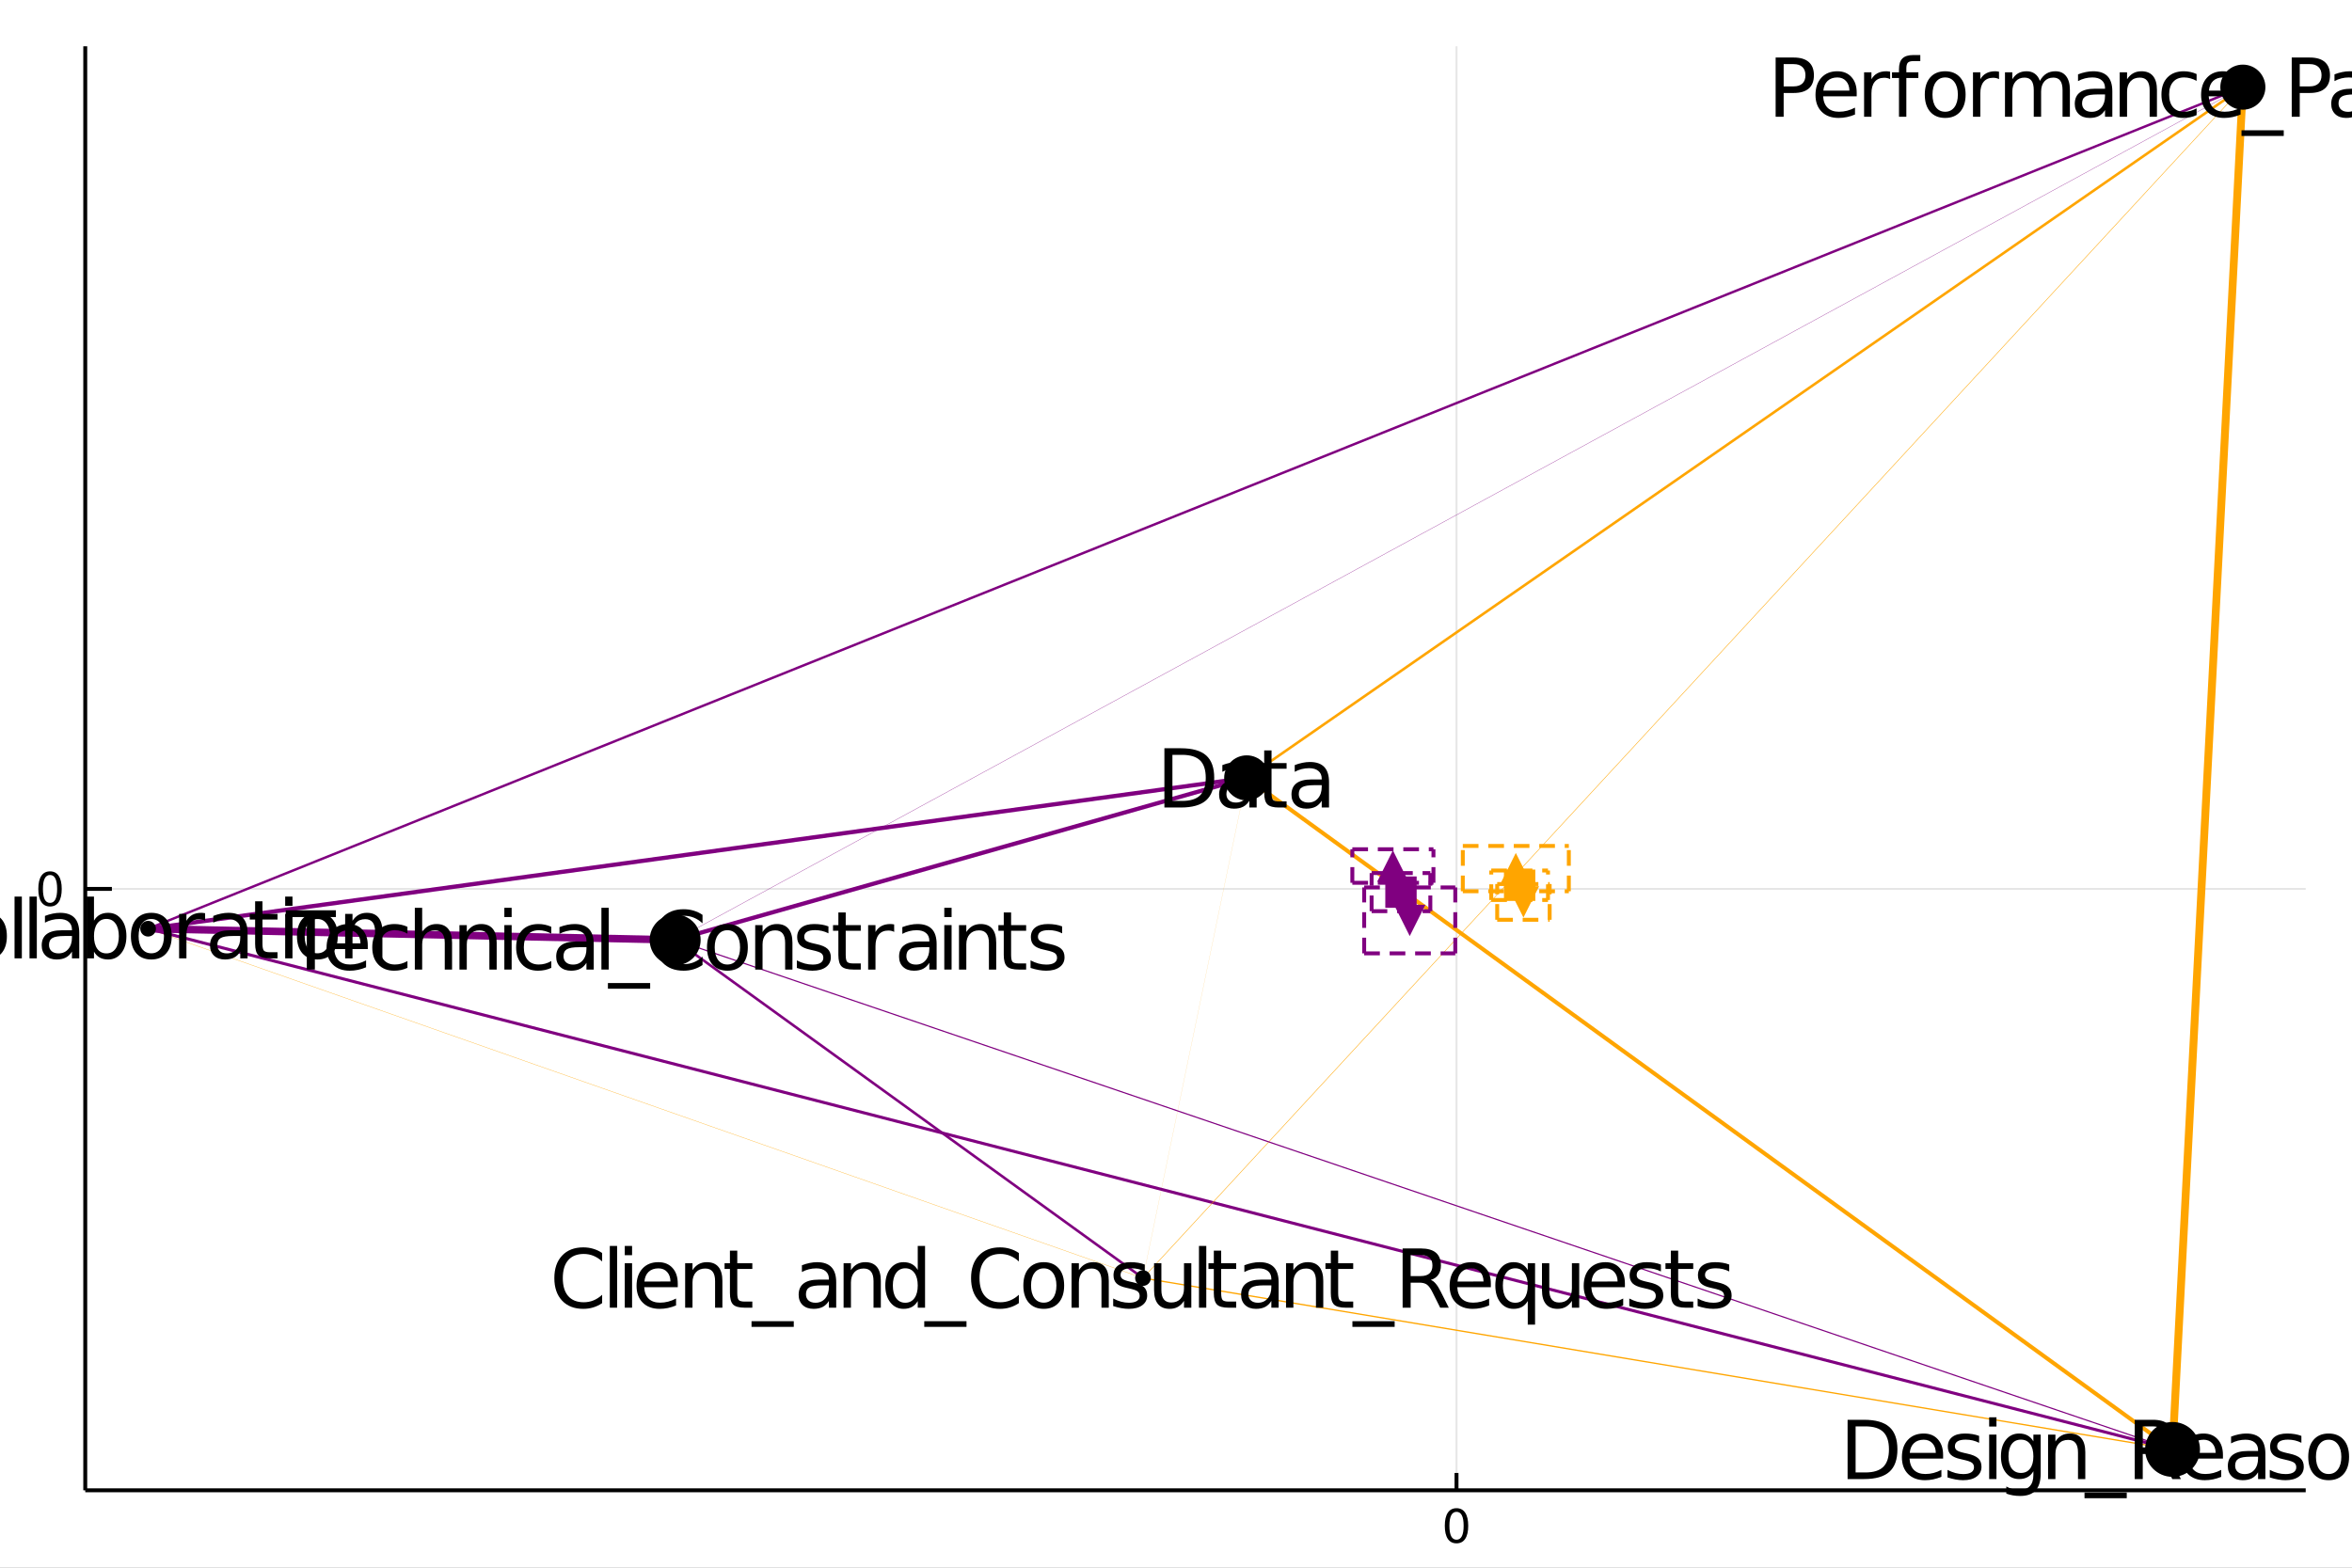 <?xml version="1.0" encoding="utf-8"?>
<svg xmlns="http://www.w3.org/2000/svg" xmlns:xlink="http://www.w3.org/1999/xlink" width="600" height="400" viewBox="0 0 2400 1600">
<rect x="0" y="0" width="2400" height="1600" fill="#808080" stroke="none"/>
<defs>
  <clipPath id="clip340">
    <rect x="0" y="0" width="2400" height="1600"/>
  </clipPath>
</defs>
<path clip-path="url(#clip340)" d="
M0 1600 L2400 1600 L2400 0 L0 0  Z
  " fill="#ffffff" fill-rule="evenodd" fill-opacity="1"/>
<defs>
  <clipPath id="clip341">
    <rect x="480" y="0" width="1681" height="1600"/>
  </clipPath>
</defs>
<path clip-path="url(#clip340)" d="
M86.992 1521.01 L2352.76 1521.01 L2352.76 47.244 L86.992 47.244  Z
  " fill="#ffffff" fill-rule="evenodd" fill-opacity="1"/>
<defs>
  <clipPath id="clip342">
    <rect x="86" y="47" width="2267" height="1475"/>
  </clipPath>
</defs>
<polyline clip-path="url(#clip342)" style="stroke:#000000; stroke-width:2; stroke-opacity:0.1; fill:none" points="
  1486.24,1521.01 1486.24,47.244 
  "/>
<polyline clip-path="url(#clip342)" style="stroke:#000000; stroke-width:2; stroke-opacity:0.1; fill:none" points="
  86.992,907.227 2352.76,907.227 
  "/>
<polyline clip-path="url(#clip340)" style="stroke:#000000; stroke-width:4; stroke-opacity:1; fill:none" points="
  86.992,1521.01 2352.76,1521.01 
  "/>
<polyline clip-path="url(#clip340)" style="stroke:#000000; stroke-width:4; stroke-opacity:1; fill:none" points="
  86.992,1521.01 86.992,47.244 
  "/>
<polyline clip-path="url(#clip340)" style="stroke:#000000; stroke-width:4; stroke-opacity:1; fill:none" points="
  1486.24,1521.01 1486.24,1503.32 
  "/>
<polyline clip-path="url(#clip340)" style="stroke:#000000; stroke-width:4; stroke-opacity:1; fill:none" points="
  86.992,907.227 114.181,907.227 
  "/>
<path clip-path="url(#clip340)" d="M 0 0 M1486.24 1543 Q1482.63 1543 1480.8 1546.56 Q1478.99 1550.11 1478.99 1557.23 Q1478.99 1564.34 1480.8 1567.91 Q1482.63 1571.45 1486.24 1571.45 Q1489.87 1571.45 1491.68 1567.91 Q1493.51 1564.34 1493.51 1557.23 Q1493.51 1550.11 1491.68 1546.56 Q1489.87 1543 1486.24 1543 M1486.24 1539.29 Q1492.05 1539.29 1495.1 1543.9 Q1498.18 1548.48 1498.18 1557.23 Q1498.18 1565.96 1495.1 1570.57 Q1492.05 1575.15 1486.24 1575.15 Q1480.43 1575.15 1477.35 1570.57 Q1474.29 1565.96 1474.29 1557.23 Q1474.29 1548.48 1477.35 1543.9 Q1480.43 1539.29 1486.24 1539.29 Z" fill="#000000" fill-rule="evenodd" fill-opacity="1" /><path clip-path="url(#clip340)" d="M 0 0 M51.048 893.026 Q47.437 893.026 45.608 896.591 Q43.802 900.133 43.802 907.262 Q43.802 914.369 45.608 917.933 Q47.437 921.475 51.048 921.475 Q54.682 921.475 56.487 917.933 Q58.316 914.369 58.316 907.262 Q58.316 900.133 56.487 896.591 Q54.682 893.026 51.048 893.026 M51.048 889.322 Q56.858 889.322 59.913 893.929 Q62.992 898.512 62.992 907.262 Q62.992 915.989 59.913 920.595 Q56.858 925.179 51.048 925.179 Q45.238 925.179 42.159 920.595 Q39.103 915.989 39.103 907.262 Q39.103 898.512 42.159 893.929 Q45.238 889.322 51.048 889.322 Z" fill="#000000" fill-rule="evenodd" fill-opacity="1" /><polyline clip-path="url(#clip342)" style="stroke:#800080; stroke-width:0.283; stroke-opacity:1; fill:none" points="
  688.931,959.297 2288.63,88.954 
  "/>
<polyline clip-path="url(#clip342)" style="stroke:#ffa500; stroke-width:0.099; stroke-opacity:1; fill:none" points="
  1166.31,1304.41 1272.16,793.917 
  "/>
<polyline clip-path="url(#clip342)" style="stroke:#ffa500; stroke-width:0.306; stroke-opacity:1; fill:none" points="
  151.118,947.855 1166.31,1304.41 
  "/>
<polyline clip-path="url(#clip342)" style="stroke:#800080; stroke-width:3.072; stroke-opacity:1; fill:none" points="
  151.118,947.855 2216.88,1479.3 
  "/>
<polyline clip-path="url(#clip342)" style="stroke:#ffa500; stroke-width:2.65; stroke-opacity:1; fill:none" points="
  1272.16,793.917 2288.63,88.954 
  "/>
<polyline clip-path="url(#clip342)" style="stroke:#800080; stroke-width:4.315; stroke-opacity:1; fill:none" points="
  151.118,947.855 1272.16,793.917 
  "/>
<polyline clip-path="url(#clip342)" style="stroke:#ffa500; stroke-width:4.142; stroke-opacity:1; fill:none" points="
  1272.16,793.917 2216.88,1479.3 
  "/>
<polyline clip-path="url(#clip342)" style="stroke:#ffa500; stroke-width:1.316; stroke-opacity:1; fill:none" points="
  1166.31,1304.41 2216.88,1479.3 
  "/>
<polyline clip-path="url(#clip342)" style="stroke:#800080; stroke-width:7.642; stroke-opacity:1; fill:none" points="
  151.118,947.855 688.931,959.297 
  "/>
<polyline clip-path="url(#clip342)" style="stroke:#ffa500; stroke-width:0.496; stroke-opacity:1; fill:none" points="
  1166.31,1304.41 2288.63,88.954 
  "/>
<polyline clip-path="url(#clip342)" style="stroke:#ffa500; stroke-width:8; stroke-opacity:1; fill:none" points="
  2216.88,1479.3 2288.63,88.954 
  "/>
<polyline clip-path="url(#clip342)" style="stroke:#800080; stroke-width:4.3; stroke-opacity:1; fill:none" points="
  688.931,959.297 1272.16,793.917 
  "/>
<polyline clip-path="url(#clip342)" style="stroke:#800080; stroke-width:2.667; stroke-opacity:1; fill:none" points="
  688.931,959.297 1166.31,1304.41 
  "/>
<polyline clip-path="url(#clip342)" style="stroke:#800080; stroke-width:2.481; stroke-opacity:1; fill:none" points="
  151.118,947.855 2288.63,88.954 
  "/>
<polyline clip-path="url(#clip342)" style="stroke:#800080; stroke-width:1.191; stroke-opacity:1; fill:none" points="
  688.931,959.297 2216.88,1479.3 
  "/>
<circle clip-path="url(#clip342)" cx="1272.16" cy="793.917" r="23" fill="#000000" fill-rule="evenodd" fill-opacity="1" stroke="none"/>
<circle clip-path="url(#clip342)" cx="688.931" cy="959.297" r="26" fill="#000000" fill-rule="evenodd" fill-opacity="1" stroke="none"/>
<circle clip-path="url(#clip342)" cx="2288.63" cy="88.954" r="23" fill="#000000" fill-rule="evenodd" fill-opacity="1" stroke="none"/>
<circle clip-path="url(#clip342)" cx="1166.31" cy="1304.41" r="8" fill="#000000" fill-rule="evenodd" fill-opacity="1" stroke="none"/>
<circle clip-path="url(#clip342)" cx="2216.88" cy="1479.3" r="28" fill="#000000" fill-rule="evenodd" fill-opacity="1" stroke="none"/>
<circle clip-path="url(#clip342)" cx="151.118" cy="947.855" r="8" fill="#000000" fill-rule="evenodd" fill-opacity="1" stroke="none"/>
<path clip-path="url(#clip340)" d="M 0 0 M1196.34 770.402 L1196.34 817.433 L1206.23 817.433 Q1218.74 817.433 1224.54 811.761 Q1230.37 806.09 1230.37 793.856 Q1230.37 781.704 1224.54 776.073 Q1218.74 770.402 1206.23 770.402 L1196.34 770.402 M1188.16 763.677 L1204.97 763.677 Q1222.55 763.677 1230.78 771.009 Q1239 778.301 1239 793.856 Q1239 809.493 1230.74 816.825 Q1222.47 824.157 1204.97 824.157 L1188.16 824.157 L1188.16 763.677 Z" fill="#000000" fill-rule="evenodd" fill-opacity="1" /><path clip-path="url(#clip340)" d="M 0 0 M1267.44 801.35 Q1258.4 801.35 1254.92 803.416 Q1251.44 805.482 1251.44 810.465 Q1251.44 814.435 1254.03 816.784 Q1256.66 819.093 1261.16 819.093 Q1267.36 819.093 1271.08 814.718 Q1274.85 810.303 1274.85 803.011 L1274.85 801.35 L1267.44 801.35 M1282.3 798.272 L1282.3 824.157 L1274.85 824.157 L1274.85 817.271 Q1272.3 821.402 1268.49 823.387 Q1264.68 825.332 1259.17 825.332 Q1252.21 825.332 1248.07 821.443 Q1243.98 817.514 1243.98 810.951 Q1243.98 803.295 1249.09 799.406 Q1254.23 795.517 1264.4 795.517 L1274.85 795.517 L1274.85 794.788 Q1274.85 789.643 1271.45 786.848 Q1268.08 784.013 1261.97 784.013 Q1258.08 784.013 1254.39 784.944 Q1250.71 785.876 1247.3 787.739 L1247.3 780.853 Q1251.4 779.273 1255.24 778.503 Q1259.09 777.693 1262.74 777.693 Q1272.58 777.693 1277.44 782.797 Q1282.3 787.901 1282.3 798.272 Z" fill="#000000" fill-rule="evenodd" fill-opacity="1" /><path clip-path="url(#clip340)" d="M 0 0 M1297.49 765.905 L1297.49 778.787 L1312.85 778.787 L1312.85 784.58 L1297.49 784.58 L1297.49 809.209 Q1297.49 814.759 1298.99 816.339 Q1300.53 817.919 1305.19 817.919 L1312.85 817.919 L1312.85 824.157 L1305.19 824.157 Q1296.56 824.157 1293.28 820.957 Q1290 817.716 1290 809.209 L1290 784.58 L1284.53 784.58 L1284.53 778.787 L1290 778.787 L1290 765.905 L1297.49 765.905 Z" fill="#000000" fill-rule="evenodd" fill-opacity="1" /><path clip-path="url(#clip340)" d="M 0 0 M1341.28 801.35 Q1332.25 801.35 1328.77 803.416 Q1325.28 805.482 1325.28 810.465 Q1325.28 814.435 1327.88 816.784 Q1330.51 819.093 1335.01 819.093 Q1341.2 819.093 1344.93 814.718 Q1348.7 810.303 1348.7 803.011 L1348.7 801.35 L1341.28 801.35 M1356.15 798.272 L1356.15 824.157 L1348.7 824.157 L1348.7 817.271 Q1346.15 821.402 1342.34 823.387 Q1338.53 825.332 1333.02 825.332 Q1326.05 825.332 1321.92 821.443 Q1317.83 817.514 1317.83 810.951 Q1317.83 803.295 1322.93 799.406 Q1328.08 795.517 1338.25 795.517 L1348.7 795.517 L1348.7 794.788 Q1348.7 789.643 1345.3 786.848 Q1341.93 784.013 1335.82 784.013 Q1331.93 784.013 1328.24 784.944 Q1324.55 785.876 1321.15 787.739 L1321.15 780.853 Q1325.24 779.273 1329.09 778.503 Q1332.94 777.693 1336.59 777.693 Q1346.43 777.693 1351.29 782.797 Q1356.15 787.901 1356.15 798.272 Z" fill="#000000" fill-rule="evenodd" fill-opacity="1" /><path clip-path="url(#clip340)" d="M 0 0 M291.598 929.057 L342.761 929.057 L342.761 935.943 L321.291 935.943 L321.291 989.537 L313.067 989.537 L313.067 935.943 L291.598 935.943 L291.598 929.057 Z" fill="#000000" fill-rule="evenodd" fill-opacity="1" /><path clip-path="url(#clip340)" d="M 0 0 M375.289 964.988 L375.289 968.634 L341.019 968.634 Q341.505 976.331 345.637 980.382 Q349.809 984.392 357.222 984.392 Q361.516 984.392 365.527 983.339 Q369.578 982.286 373.547 980.179 L373.547 987.228 Q369.537 988.929 365.324 989.82 Q361.111 990.712 356.777 990.712 Q345.92 990.712 339.56 984.392 Q333.241 978.073 333.241 967.297 Q333.241 956.157 339.236 949.635 Q345.272 943.073 355.48 943.073 Q364.635 943.073 369.942 948.987 Q375.289 954.861 375.289 964.988 M367.836 962.801 Q367.755 956.684 364.392 953.038 Q361.071 949.392 355.561 949.392 Q349.323 949.392 345.556 952.917 Q341.829 956.441 341.262 962.841 L367.836 962.801 Z" fill="#000000" fill-rule="evenodd" fill-opacity="1" /><path clip-path="url(#clip340)" d="M 0 0 M415.758 945.909 L415.758 952.876 Q412.598 951.134 409.398 950.284 Q406.238 949.392 402.998 949.392 Q395.746 949.392 391.736 954.01 Q387.726 958.588 387.726 966.892 Q387.726 975.197 391.736 979.815 Q395.746 984.392 402.998 984.392 Q406.238 984.392 409.398 983.541 Q412.598 982.65 415.758 980.908 L415.758 987.795 Q412.639 989.253 409.276 989.982 Q405.955 990.712 402.187 990.712 Q391.939 990.712 385.903 984.271 Q379.867 977.83 379.867 966.892 Q379.867 955.793 385.943 949.433 Q392.06 943.073 402.673 943.073 Q406.117 943.073 409.398 943.802 Q412.679 944.491 415.758 945.909 Z" fill="#000000" fill-rule="evenodd" fill-opacity="1" /><path clip-path="url(#clip340)" d="M 0 0 M461.29 962.153 L461.29 989.537 L453.836 989.537 L453.836 962.396 Q453.836 955.955 451.325 952.755 Q448.813 949.554 443.79 949.554 Q437.754 949.554 434.27 953.403 Q430.787 957.251 430.787 963.895 L430.787 989.537 L423.293 989.537 L423.293 926.505 L430.787 926.505 L430.787 951.215 Q433.46 947.124 437.066 945.098 Q440.711 943.073 445.451 943.073 Q453.269 943.073 457.28 947.934 Q461.29 952.755 461.29 962.153 Z" fill="#000000" fill-rule="evenodd" fill-opacity="1" /><path clip-path="url(#clip340)" d="M 0 0 M506.822 962.153 L506.822 989.537 L499.369 989.537 L499.369 962.396 Q499.369 955.955 496.857 952.755 Q494.345 949.554 489.322 949.554 Q483.286 949.554 479.803 953.403 Q476.319 957.251 476.319 963.895 L476.319 989.537 L468.825 989.537 L468.825 944.167 L476.319 944.167 L476.319 951.215 Q478.992 947.124 482.598 945.098 Q486.244 943.073 490.983 943.073 Q498.801 943.073 502.812 947.934 Q506.822 952.755 506.822 962.153 Z" fill="#000000" fill-rule="evenodd" fill-opacity="1" /><path clip-path="url(#clip340)" d="M 0 0 M514.64 944.167 L522.094 944.167 L522.094 989.537 L514.64 989.537 L514.64 944.167 M514.64 926.505 L522.094 926.505 L522.094 935.943 L514.64 935.943 L514.64 926.505 Z" fill="#000000" fill-rule="evenodd" fill-opacity="1" /><path clip-path="url(#clip340)" d="M 0 0 M562.563 945.909 L562.563 952.876 Q559.403 951.134 556.203 950.284 Q553.043 949.392 549.802 949.392 Q542.551 949.392 538.541 954.01 Q534.53 958.588 534.53 966.892 Q534.53 975.197 538.541 979.815 Q542.551 984.392 549.802 984.392 Q553.043 984.392 556.203 983.541 Q559.403 982.65 562.563 980.908 L562.563 987.795 Q559.443 989.253 556.081 989.982 Q552.759 990.712 548.992 990.712 Q538.743 990.712 532.707 984.271 Q526.672 977.83 526.672 966.892 Q526.672 955.793 532.748 949.433 Q538.865 943.073 549.478 943.073 Q552.921 943.073 556.203 943.802 Q559.484 944.491 562.563 945.909 Z" fill="#000000" fill-rule="evenodd" fill-opacity="1" /><path clip-path="url(#clip340)" d="M 0 0 M591 966.73 Q581.966 966.73 578.483 968.796 Q574.999 970.862 574.999 975.845 Q574.999 979.815 577.591 982.164 Q580.225 984.473 584.721 984.473 Q590.919 984.473 594.646 980.098 Q598.413 975.683 598.413 968.391 L598.413 966.73 L591 966.73 M605.867 963.652 L605.867 989.537 L598.413 989.537 L598.413 982.65 Q595.861 986.782 592.053 988.767 Q588.245 990.712 582.736 990.712 Q575.769 990.712 571.637 986.823 Q567.545 982.893 567.545 976.331 Q567.545 968.675 572.649 964.786 Q577.794 960.897 587.962 960.897 L598.413 960.897 L598.413 960.168 Q598.413 955.023 595.01 952.228 Q591.648 949.392 585.531 949.392 Q581.642 949.392 577.956 950.324 Q574.27 951.256 570.867 953.119 L570.867 946.233 Q574.958 944.653 578.807 943.883 Q582.655 943.073 586.301 943.073 Q596.145 943.073 601.006 948.177 Q605.867 953.281 605.867 963.652 Z" fill="#000000" fill-rule="evenodd" fill-opacity="1" /><path clip-path="url(#clip340)" d="M 0 0 M613.685 926.505 L621.139 926.505 L621.139 989.537 L613.685 989.537 L613.685 926.505 Z" fill="#000000" fill-rule="evenodd" fill-opacity="1" /><path clip-path="url(#clip340)" d="M 0 0 M663.43 1003.31 L663.43 1009.1 L620.329 1009.1 L620.329 1003.31 L663.43 1003.31 Z" fill="#000000" fill-rule="evenodd" fill-opacity="1" /><path clip-path="url(#clip340)" d="M 0 0 M716.862 933.715 L716.862 942.344 Q712.73 938.495 708.031 936.591 Q703.372 934.688 698.106 934.688 Q687.736 934.688 682.226 941.047 Q676.717 947.367 676.717 959.358 Q676.717 971.308 682.226 977.668 Q687.736 983.987 698.106 983.987 Q703.372 983.987 708.031 982.083 Q712.73 980.179 716.862 976.331 L716.862 984.878 Q712.568 987.795 707.747 989.253 Q702.967 990.712 697.62 990.712 Q683.887 990.712 675.988 982.326 Q668.089 973.9 668.089 959.358 Q668.089 944.774 675.988 936.389 Q683.887 927.963 697.62 927.963 Q703.048 927.963 707.828 929.421 Q712.649 930.839 716.862 933.715 Z" fill="#000000" fill-rule="evenodd" fill-opacity="1" /><path clip-path="url(#clip340)" d="M 0 0 M742.261 949.392 Q736.265 949.392 732.782 954.091 Q729.298 958.75 729.298 966.892 Q729.298 975.035 732.741 979.734 Q736.225 984.392 742.261 984.392 Q748.216 984.392 751.699 979.693 Q755.183 974.994 755.183 966.892 Q755.183 958.831 751.699 954.132 Q748.216 949.392 742.261 949.392 M742.261 943.073 Q751.983 943.073 757.533 949.392 Q763.082 955.712 763.082 966.892 Q763.082 978.032 757.533 984.392 Q751.983 990.712 742.261 990.712 Q732.498 990.712 726.948 984.392 Q721.439 978.032 721.439 966.892 Q721.439 955.712 726.948 949.392 Q732.498 943.073 742.261 943.073 Z" fill="#000000" fill-rule="evenodd" fill-opacity="1" /><path clip-path="url(#clip340)" d="M 0 0 M808.615 962.153 L808.615 989.537 L801.161 989.537 L801.161 962.396 Q801.161 955.955 798.649 952.755 Q796.138 949.554 791.115 949.554 Q785.079 949.554 781.595 953.403 Q778.111 957.251 778.111 963.895 L778.111 989.537 L770.617 989.537 L770.617 944.167 L778.111 944.167 L778.111 951.215 Q780.785 947.124 784.39 945.098 Q788.036 943.073 792.776 943.073 Q800.594 943.073 804.604 947.934 Q808.615 952.755 808.615 962.153 Z" fill="#000000" fill-rule="evenodd" fill-opacity="1" /><path clip-path="url(#clip340)" d="M 0 0 M845.356 945.503 L845.356 952.552 Q842.197 950.932 838.794 950.122 Q835.391 949.311 831.745 949.311 Q826.195 949.311 823.4 951.013 Q820.646 952.714 820.646 956.117 Q820.646 958.709 822.631 960.208 Q824.616 961.667 830.611 963.003 L833.163 963.571 Q841.103 965.272 844.425 968.391 Q847.787 971.47 847.787 977.02 Q847.787 983.339 842.764 987.025 Q837.781 990.712 829.031 990.712 Q825.385 990.712 821.415 989.982 Q817.486 989.294 813.111 987.876 L813.111 980.179 Q817.243 982.326 821.253 983.42 Q825.264 984.473 829.193 984.473 Q834.459 984.473 837.295 982.691 Q840.131 980.868 840.131 977.587 Q840.131 974.548 838.065 972.928 Q836.039 971.308 829.112 969.809 L826.52 969.201 Q819.593 967.743 816.514 964.745 Q813.435 961.707 813.435 956.441 Q813.435 950.041 817.972 946.557 Q822.509 943.073 830.854 943.073 Q834.986 943.073 838.632 943.681 Q842.278 944.288 845.356 945.503 Z" fill="#000000" fill-rule="evenodd" fill-opacity="1" /><path clip-path="url(#clip340)" d="M 0 0 M862.978 931.285 L862.978 944.167 L878.331 944.167 L878.331 949.959 L862.978 949.959 L862.978 974.589 Q862.978 980.139 864.477 981.719 Q866.016 983.298 870.674 983.298 L878.331 983.298 L878.331 989.537 L870.674 989.537 Q862.046 989.537 858.765 986.337 Q855.484 983.096 855.484 974.589 L855.484 949.959 L850.015 949.959 L850.015 944.167 L855.484 944.167 L855.484 931.285 L862.978 931.285 Z" fill="#000000" fill-rule="evenodd" fill-opacity="1" /><path clip-path="url(#clip340)" d="M 0 0 M912.439 951.134 Q911.183 950.405 909.685 950.081 Q908.226 949.716 906.444 949.716 Q900.124 949.716 896.722 953.848 Q893.359 957.94 893.359 965.636 L893.359 989.537 L885.865 989.537 L885.865 944.167 L893.359 944.167 L893.359 951.215 Q895.709 947.083 899.476 945.098 Q903.244 943.073 908.631 943.073 Q909.401 943.073 910.333 943.194 Q911.264 943.275 912.399 943.478 L912.439 951.134 Z" fill="#000000" fill-rule="evenodd" fill-opacity="1" /><path clip-path="url(#clip340)" d="M 0 0 M940.877 966.73 Q931.843 966.73 928.359 968.796 Q924.876 970.862 924.876 975.845 Q924.876 979.815 927.468 982.164 Q930.101 984.473 934.598 984.473 Q940.796 984.473 944.522 980.098 Q948.29 975.683 948.29 968.391 L948.29 966.73 L940.877 966.73 M955.743 963.652 L955.743 989.537 L948.29 989.537 L948.29 982.65 Q945.738 986.782 941.93 988.767 Q938.122 990.712 932.613 990.712 Q925.645 990.712 921.513 986.823 Q917.422 982.893 917.422 976.331 Q917.422 968.675 922.526 964.786 Q927.671 960.897 937.838 960.897 L948.29 960.897 L948.29 960.168 Q948.29 955.023 944.887 952.228 Q941.525 949.392 935.408 949.392 Q931.519 949.392 927.833 950.324 Q924.146 951.256 920.744 953.119 L920.744 946.233 Q924.835 944.653 928.683 943.883 Q932.532 943.073 936.178 943.073 Q946.021 943.073 950.882 948.177 Q955.743 953.281 955.743 963.652 Z" fill="#000000" fill-rule="evenodd" fill-opacity="1" /><path clip-path="url(#clip340)" d="M 0 0 M963.562 944.167 L971.015 944.167 L971.015 989.537 L963.562 989.537 L963.562 944.167 M963.562 926.505 L971.015 926.505 L971.015 935.943 L963.562 935.943 L963.562 926.505 Z" fill="#000000" fill-rule="evenodd" fill-opacity="1" /><path clip-path="url(#clip340)" d="M 0 0 M1016.55 962.153 L1016.55 989.537 L1009.09 989.537 L1009.09 962.396 Q1009.09 955.955 1006.58 952.755 Q1004.07 949.554 999.048 949.554 Q993.012 949.554 989.528 953.403 Q986.044 957.251 986.044 963.895 L986.044 989.537 L978.55 989.537 L978.55 944.167 L986.044 944.167 L986.044 951.215 Q988.718 947.124 992.323 945.098 Q995.969 943.073 1000.71 943.073 Q1008.53 943.073 1012.54 947.934 Q1016.55 952.755 1016.55 962.153 Z" fill="#000000" fill-rule="evenodd" fill-opacity="1" /><path clip-path="url(#clip340)" d="M 0 0 M1031.74 931.285 L1031.74 944.167 L1047.09 944.167 L1047.09 949.959 L1031.74 949.959 L1031.74 974.589 Q1031.74 980.139 1033.24 981.719 Q1034.78 983.298 1039.44 983.298 L1047.09 983.298 L1047.09 989.537 L1039.44 989.537 Q1030.81 989.537 1027.53 986.337 Q1024.24 983.096 1024.24 974.589 L1024.24 949.959 L1018.78 949.959 L1018.78 944.167 L1024.24 944.167 L1024.24 931.285 L1031.74 931.285 Z" fill="#000000" fill-rule="evenodd" fill-opacity="1" /><path clip-path="url(#clip340)" d="M 0 0 M1083.83 945.503 L1083.83 952.552 Q1080.67 950.932 1077.27 950.122 Q1073.87 949.311 1070.22 949.311 Q1064.67 949.311 1061.88 951.013 Q1059.12 952.714 1059.12 956.117 Q1059.12 958.709 1061.11 960.208 Q1063.09 961.667 1069.09 963.003 L1071.64 963.571 Q1079.58 965.272 1082.9 968.391 Q1086.26 971.47 1086.26 977.02 Q1086.26 983.339 1081.24 987.025 Q1076.26 990.712 1067.51 990.712 Q1063.86 990.712 1059.89 989.982 Q1055.96 989.294 1051.59 987.876 L1051.59 980.179 Q1055.72 982.326 1059.73 983.42 Q1063.74 984.473 1067.67 984.473 Q1072.94 984.473 1075.77 982.691 Q1078.61 980.868 1078.61 977.587 Q1078.61 974.548 1076.54 972.928 Q1074.52 971.308 1067.59 969.809 L1065 969.201 Q1058.07 967.743 1054.99 964.745 Q1051.91 961.707 1051.91 956.441 Q1051.91 950.041 1056.45 946.557 Q1060.99 943.073 1069.33 943.073 Q1073.46 943.073 1077.11 943.681 Q1080.75 944.288 1083.83 945.503 Z" fill="#000000" fill-rule="evenodd" fill-opacity="1" /><path clip-path="url(#clip340)" d="M 0 0 M1820.06 65.439 L1820.06 88.165 L1830.35 88.165 Q1836.06 88.165 1839.18 85.207 Q1842.3 82.25 1842.3 76.781 Q1842.3 71.353 1839.18 68.396 Q1836.06 65.439 1830.35 65.439 L1820.06 65.439 M1811.88 58.714 L1830.35 58.714 Q1840.52 58.714 1845.7 63.332 Q1850.93 67.91 1850.93 76.781 Q1850.93 85.734 1845.7 90.311 Q1840.52 94.889 1830.35 94.889 L1820.06 94.889 L1820.06 119.194 L1811.88 119.194 L1811.88 58.714 Z" fill="#000000" fill-rule="evenodd" fill-opacity="1" /><path clip-path="url(#clip340)" d="M 0 0 M1894.6 94.646 L1894.6 98.292 L1860.33 98.292 Q1860.81 105.988 1864.95 110.039 Q1869.12 114.05 1876.53 114.05 Q1880.83 114.05 1884.84 112.997 Q1888.89 111.943 1892.86 109.837 L1892.86 116.885 Q1888.85 118.587 1884.63 119.478 Q1880.42 120.369 1876.09 120.369 Q1865.23 120.369 1858.87 114.05 Q1852.55 107.73 1852.55 96.955 Q1852.55 85.815 1858.55 79.293 Q1864.58 72.731 1874.79 72.731 Q1883.95 72.731 1889.25 78.645 Q1894.6 84.519 1894.6 94.646 M1887.15 92.458 Q1887.06 86.342 1883.7 82.696 Q1880.38 79.05 1874.87 79.05 Q1868.63 79.05 1864.87 82.574 Q1861.14 86.099 1860.57 92.499 L1887.15 92.458 Z" fill="#000000" fill-rule="evenodd" fill-opacity="1" /><path clip-path="url(#clip340)" d="M 0 0 M1928.71 80.792 Q1927.45 80.063 1925.95 79.739 Q1924.49 79.374 1922.71 79.374 Q1916.39 79.374 1912.99 83.506 Q1909.63 87.597 1909.63 95.294 L1909.63 119.194 L1902.13 119.194 L1902.13 73.824 L1909.63 73.824 L1909.63 80.873 Q1911.98 76.741 1915.74 74.756 Q1919.51 72.731 1924.9 72.731 Q1925.67 72.731 1926.6 72.852 Q1927.53 72.933 1928.67 73.136 L1928.71 80.792 Z" fill="#000000" fill-rule="evenodd" fill-opacity="1" /><path clip-path="url(#clip340)" d="M 0 0 M1959.49 56.162 L1959.49 62.36 L1952.36 62.36 Q1948.35 62.36 1946.77 63.981 Q1945.24 65.601 1945.24 69.814 L1945.24 73.824 L1957.51 73.824 L1957.51 79.617 L1945.24 79.617 L1945.24 119.194 L1937.74 119.194 L1937.74 79.617 L1930.61 79.617 L1930.61 73.824 L1937.74 73.824 L1937.74 70.665 Q1937.74 63.089 1941.27 59.646 Q1944.79 56.162 1952.45 56.162 L1959.49 56.162 Z" fill="#000000" fill-rule="evenodd" fill-opacity="1" /><path clip-path="url(#clip340)" d="M 0 0 M1984.89 79.05 Q1978.9 79.05 1975.41 83.749 Q1971.93 88.407 1971.93 96.55 Q1971.93 104.692 1975.37 109.391 Q1978.86 114.05 1984.89 114.05 Q1990.85 114.05 1994.33 109.351 Q1997.82 104.652 1997.82 96.55 Q1997.82 88.489 1994.33 83.79 Q1990.85 79.05 1984.89 79.05 M1984.89 72.731 Q1994.62 72.731 2000.17 79.05 Q2005.72 85.369 2005.72 96.55 Q2005.72 107.69 2000.17 114.05 Q1994.62 120.369 1984.89 120.369 Q1975.13 120.369 1969.58 114.05 Q1964.07 107.69 1964.07 96.55 Q1964.07 85.369 1969.58 79.05 Q1975.13 72.731 1984.89 72.731 Z" fill="#000000" fill-rule="evenodd" fill-opacity="1" /><path clip-path="url(#clip340)" d="M 0 0 M2039.82 80.792 Q2038.57 80.063 2037.07 79.739 Q2035.61 79.374 2033.83 79.374 Q2027.51 79.374 2024.11 83.506 Q2020.74 87.597 2020.74 95.294 L2020.74 119.194 L2013.25 119.194 L2013.25 73.824 L2020.74 73.824 L2020.74 80.873 Q2023.09 76.741 2026.86 74.756 Q2030.63 72.731 2036.02 72.731 Q2036.79 72.731 2037.72 72.852 Q2038.65 72.933 2039.78 73.136 L2039.82 80.792 Z" fill="#000000" fill-rule="evenodd" fill-opacity="1" /><path clip-path="url(#clip340)" d="M 0 0 M2081.51 82.534 Q2084.3 77.511 2088.19 75.121 Q2092.08 72.731 2097.35 72.731 Q2104.44 72.731 2108.28 77.713 Q2112.13 82.655 2112.13 91.81 L2112.13 119.194 L2104.64 119.194 L2104.64 92.053 Q2104.64 85.531 2102.33 82.372 Q2100.02 79.212 2095.28 79.212 Q2089.49 79.212 2086.13 83.06 Q2082.76 86.909 2082.76 93.552 L2082.76 119.194 L2075.27 119.194 L2075.27 92.053 Q2075.27 85.491 2072.96 82.372 Q2070.65 79.212 2065.83 79.212 Q2060.12 79.212 2056.76 83.101 Q2053.39 86.949 2053.39 93.552 L2053.39 119.194 L2045.9 119.194 L2045.9 73.824 L2053.39 73.824 L2053.39 80.873 Q2055.95 76.7 2059.51 74.716 Q2063.08 72.731 2067.98 72.731 Q2072.92 72.731 2076.36 75.242 Q2079.85 77.754 2081.51 82.534 Z" fill="#000000" fill-rule="evenodd" fill-opacity="1" /><path clip-path="url(#clip340)" d="M 0 0 M2140.57 96.388 Q2131.54 96.388 2128.05 98.454 Q2124.57 100.52 2124.57 105.502 Q2124.57 109.472 2127.16 111.822 Q2129.79 114.131 2134.29 114.131 Q2140.49 114.131 2144.22 109.756 Q2147.98 105.34 2147.98 98.049 L2147.98 96.388 L2140.57 96.388 M2155.44 93.309 L2155.44 119.194 L2147.98 119.194 L2147.98 112.308 Q2145.43 116.44 2141.62 118.425 Q2137.82 120.369 2132.31 120.369 Q2125.34 120.369 2121.21 116.48 Q2117.12 112.551 2117.12 105.988 Q2117.12 98.332 2122.22 94.443 Q2127.36 90.555 2137.53 90.555 L2147.98 90.555 L2147.98 89.825 Q2147.98 84.681 2144.58 81.886 Q2141.22 79.05 2135.1 79.05 Q2131.21 79.05 2127.53 79.982 Q2123.84 80.913 2120.44 82.777 L2120.44 75.89 Q2124.53 74.31 2128.38 73.541 Q2132.23 72.731 2135.87 72.731 Q2145.71 72.731 2150.58 77.835 Q2155.44 82.939 2155.44 93.309 Z" fill="#000000" fill-rule="evenodd" fill-opacity="1" /><path clip-path="url(#clip340)" d="M 0 0 M2200.97 91.81 L2200.97 119.194 L2193.52 119.194 L2193.52 92.053 Q2193.52 85.612 2191 82.412 Q2188.49 79.212 2183.47 79.212 Q2177.43 79.212 2173.95 83.06 Q2170.47 86.909 2170.47 93.552 L2170.47 119.194 L2162.97 119.194 L2162.97 73.824 L2170.47 73.824 L2170.47 80.873 Q2173.14 76.781 2176.74 74.756 Q2180.39 72.731 2185.13 72.731 Q2192.95 72.731 2196.96 77.592 Q2200.97 82.412 2200.97 91.81 Z" fill="#000000" fill-rule="evenodd" fill-opacity="1" /><path clip-path="url(#clip340)" d="M 0 0 M2241.44 75.566 L2241.44 82.534 Q2238.28 80.792 2235.08 79.941 Q2231.92 79.05 2228.68 79.05 Q2221.43 79.05 2217.42 83.668 Q2213.41 88.246 2213.41 96.55 Q2213.41 104.854 2217.42 109.472 Q2221.43 114.05 2228.68 114.05 Q2231.92 114.05 2235.08 113.199 Q2238.28 112.308 2241.44 110.566 L2241.44 117.453 Q2238.32 118.911 2234.96 119.64 Q2231.63 120.369 2227.87 120.369 Q2217.62 120.369 2211.58 113.928 Q2205.55 107.487 2205.55 96.55 Q2205.55 85.45 2211.62 79.09 Q2217.74 72.731 2228.35 72.731 Q2231.8 72.731 2235.08 73.46 Q2238.36 74.148 2241.44 75.566 Z" fill="#000000" fill-rule="evenodd" fill-opacity="1" /><path clip-path="url(#clip340)" d="M 0 0 M2288.06 94.646 L2288.06 98.292 L2253.79 98.292 Q2254.28 105.988 2258.41 110.039 Q2262.58 114.05 2270 114.05 Q2274.29 114.05 2278.3 112.997 Q2282.35 111.943 2286.32 109.837 L2286.32 116.885 Q2282.31 118.587 2278.1 119.478 Q2273.89 120.369 2269.55 120.369 Q2258.69 120.369 2252.33 114.05 Q2246.02 107.73 2246.02 96.955 Q2246.02 85.815 2252.01 79.293 Q2258.05 72.731 2268.25 72.731 Q2277.41 72.731 2282.72 78.645 Q2288.06 84.519 2288.06 94.646 M2280.61 92.458 Q2280.53 86.342 2277.17 82.696 Q2273.84 79.05 2268.34 79.05 Q2262.1 79.05 2258.33 82.574 Q2254.6 86.099 2254.04 92.499 L2280.61 92.458 Z" fill="#000000" fill-rule="evenodd" fill-opacity="1" /><path clip-path="url(#clip340)" d="M 0 0 M2330.35 132.967 L2330.35 138.76 L2287.25 138.76 L2287.25 132.967 L2330.35 132.967 Z" fill="#000000" fill-rule="evenodd" fill-opacity="1" /><path clip-path="url(#clip340)" d="M 0 0 M2346.68 65.439 L2346.68 88.165 L2356.97 88.165 Q2362.68 88.165 2365.8 85.207 Q2368.92 82.25 2368.92 76.781 Q2368.92 71.353 2365.8 68.396 Q2362.68 65.439 2356.97 65.439 L2346.68 65.439 M2338.5 58.714 L2356.97 58.714 Q2367.14 58.714 2372.32 63.332 Q2377.55 67.91 2377.55 76.781 Q2377.55 85.734 2372.32 90.311 Q2367.14 94.889 2356.97 94.889 L2346.68 94.889 L2346.68 119.194 L2338.5 119.194 L2338.5 58.714 Z" fill="#000000" fill-rule="evenodd" fill-opacity="1" /><path clip-path="url(#clip340)" d="M 0 0 M2402.26 96.388 Q2393.22 96.388 2389.74 98.454 Q2386.26 100.52 2386.26 105.502 Q2386.26 109.472 2388.85 111.822 Q2391.48 114.131 2395.98 114.131 Q2402.18 114.131 2405.9 109.756 Q2409.67 105.34 2409.67 98.049 L2409.67 96.388 L2402.26 96.388 M2417.13 93.309 L2417.13 119.194 L2409.67 119.194 L2409.67 112.308 Q2407.12 116.44 2403.31 118.425 Q2399.5 120.369 2393.99 120.369 Q2387.03 120.369 2382.9 116.48 Q2378.8 112.551 2378.8 105.988 Q2378.8 98.332 2383.91 94.443 Q2389.05 90.555 2399.22 90.555 L2409.67 90.555 L2409.67 89.825 Q2409.67 84.681 2406.27 81.886 Q2402.91 79.05 2396.79 79.05 Q2392.9 79.05 2389.21 79.982 Q2385.53 80.913 2382.13 82.777 L2382.13 75.89 Q2386.22 74.31 2390.07 73.541 Q2393.91 72.731 2397.56 72.731 Q2407.4 72.731 2412.26 77.835 Q2417.13 82.939 2417.13 93.309 Z" fill="#000000" fill-rule="evenodd" fill-opacity="1" /><path clip-path="url(#clip340)" d="M 0 0 M2451.23 80.792 Q2449.98 80.063 2448.48 79.739 Q2447.02 79.374 2445.24 79.374 Q2438.92 79.374 2435.52 83.506 Q2432.15 87.597 2432.15 95.294 L2432.15 119.194 L2424.66 119.194 L2424.66 73.824 L2432.15 73.824 L2432.15 80.873 Q2434.5 76.741 2438.27 74.756 Q2442.04 72.731 2447.43 72.731 Q2448.2 72.731 2449.13 72.852 Q2450.06 72.933 2451.19 73.136 L2451.23 80.792 Z" fill="#000000" fill-rule="evenodd" fill-opacity="1" /><path clip-path="url(#clip340)" d="M 0 0 M2479.67 96.388 Q2470.64 96.388 2467.15 98.454 Q2463.67 100.52 2463.67 105.502 Q2463.67 109.472 2466.26 111.822 Q2468.9 114.131 2473.39 114.131 Q2479.59 114.131 2483.32 109.756 Q2487.08 105.34 2487.08 98.049 L2487.08 96.388 L2479.67 96.388 M2494.54 93.309 L2494.54 119.194 L2487.08 119.194 L2487.08 112.308 Q2484.53 116.44 2480.72 118.425 Q2476.92 120.369 2471.41 120.369 Q2464.44 120.369 2460.31 116.48 Q2456.22 112.551 2456.22 105.988 Q2456.22 98.332 2461.32 94.443 Q2466.47 90.555 2476.63 90.555 L2487.08 90.555 L2487.08 89.825 Q2487.08 84.681 2483.68 81.886 Q2480.32 79.05 2474.2 79.05 Q2470.31 79.05 2466.63 79.982 Q2462.94 80.913 2459.54 82.777 L2459.54 75.89 Q2463.63 74.31 2467.48 73.541 Q2471.33 72.731 2474.97 72.731 Q2484.82 72.731 2489.68 77.835 Q2494.54 82.939 2494.54 93.309 Z" fill="#000000" fill-rule="evenodd" fill-opacity="1" /><path clip-path="url(#clip340)" d="M 0 0 M2537.68 82.534 Q2540.48 77.511 2544.36 75.121 Q2548.25 72.731 2553.52 72.731 Q2560.61 72.731 2564.46 77.713 Q2568.3 82.655 2568.3 91.81 L2568.3 119.194 L2560.81 119.194 L2560.81 92.053 Q2560.81 85.531 2558.5 82.372 Q2556.19 79.212 2551.45 79.212 Q2545.66 79.212 2542.3 83.06 Q2538.94 86.909 2538.94 93.552 L2538.94 119.194 L2531.44 119.194 L2531.44 92.053 Q2531.44 85.491 2529.13 82.372 Q2526.82 79.212 2522 79.212 Q2516.29 79.212 2512.93 83.101 Q2509.57 86.949 2509.57 93.552 L2509.57 119.194 L2502.07 119.194 L2502.07 73.824 L2509.57 73.824 L2509.57 80.873 Q2512.12 76.7 2515.68 74.716 Q2519.25 72.731 2524.15 72.731 Q2529.09 72.731 2532.54 75.242 Q2536.02 77.754 2537.68 82.534 Z" fill="#000000" fill-rule="evenodd" fill-opacity="1" /><path clip-path="url(#clip340)" d="M 0 0 M2614.93 94.646 L2614.93 98.292 L2580.66 98.292 Q2581.15 105.988 2585.28 110.039 Q2589.45 114.05 2596.86 114.05 Q2601.16 114.05 2605.17 112.997 Q2609.22 111.943 2613.19 109.837 L2613.19 116.885 Q2609.18 118.587 2604.97 119.478 Q2600.75 120.369 2596.42 120.369 Q2585.56 120.369 2579.2 114.05 Q2572.88 107.73 2572.88 96.955 Q2572.88 85.815 2578.88 79.293 Q2584.91 72.731 2595.12 72.731 Q2604.28 72.731 2609.58 78.645 Q2614.93 84.519 2614.93 94.646 M2607.48 92.458 Q2607.4 86.342 2604.03 82.696 Q2600.71 79.05 2595.2 79.05 Q2588.96 79.05 2585.2 82.574 Q2581.47 86.099 2580.9 92.499 L2607.48 92.458 Z" fill="#000000" fill-rule="evenodd" fill-opacity="1" /><path clip-path="url(#clip340)" d="M 0 0 M2630.12 60.942 L2630.12 73.824 L2645.47 73.824 L2645.47 79.617 L2630.12 79.617 L2630.12 104.247 Q2630.12 109.796 2631.62 111.376 Q2633.16 112.956 2637.82 112.956 L2645.47 112.956 L2645.47 119.194 L2637.82 119.194 Q2629.19 119.194 2625.91 115.994 Q2622.63 112.753 2622.63 104.247 L2622.63 79.617 L2617.16 79.617 L2617.16 73.824 L2622.63 73.824 L2622.63 60.942 L2630.12 60.942 Z" fill="#000000" fill-rule="evenodd" fill-opacity="1" /><path clip-path="url(#clip340)" d="M 0 0 M2692.1 94.646 L2692.1 98.292 L2657.83 98.292 Q2658.32 105.988 2662.45 110.039 Q2666.62 114.05 2674.03 114.05 Q2678.33 114.05 2682.34 112.997 Q2686.39 111.943 2690.36 109.837 L2690.36 116.885 Q2686.35 118.587 2682.14 119.478 Q2677.92 120.369 2673.59 120.369 Q2662.73 120.369 2656.37 114.05 Q2650.05 107.73 2650.05 96.955 Q2650.05 85.815 2656.05 79.293 Q2662.08 72.731 2672.29 72.731 Q2681.45 72.731 2686.75 78.645 Q2692.1 84.519 2692.1 94.646 M2684.65 92.458 Q2684.57 86.342 2681.2 82.696 Q2677.88 79.05 2672.37 79.05 Q2666.13 79.05 2662.37 82.574 Q2658.64 86.099 2658.07 92.499 L2684.65 92.458 Z" fill="#000000" fill-rule="evenodd" fill-opacity="1" /><path clip-path="url(#clip340)" d="M 0 0 M2726.21 80.792 Q2724.95 80.063 2723.45 79.739 Q2722 79.374 2720.21 79.374 Q2713.89 79.374 2710.49 83.506 Q2707.13 87.597 2707.13 95.294 L2707.13 119.194 L2699.64 119.194 L2699.64 73.824 L2707.13 73.824 L2707.13 80.873 Q2709.48 76.741 2713.25 74.756 Q2717.01 72.731 2722.4 72.731 Q2723.17 72.731 2724.1 72.852 Q2725.03 72.933 2726.17 73.136 L2726.21 80.792 Z" fill="#000000" fill-rule="evenodd" fill-opacity="1" /><path clip-path="url(#clip340)" d="M 0 0 M2762.95 75.161 L2762.95 82.21 Q2759.79 80.589 2756.39 79.779 Q2752.99 78.969 2749.34 78.969 Q2743.79 78.969 2740.99 80.67 Q2738.24 82.372 2738.24 85.774 Q2738.24 88.367 2740.23 89.866 Q2742.21 91.324 2748.21 92.661 L2750.76 93.228 Q2758.7 94.93 2762.02 98.049 Q2765.38 101.127 2765.38 106.677 Q2765.38 112.997 2760.36 116.683 Q2755.38 120.369 2746.63 120.369 Q2742.98 120.369 2739.01 119.64 Q2735.08 118.951 2730.71 117.534 L2730.71 109.837 Q2734.84 111.984 2738.85 113.078 Q2742.86 114.131 2746.79 114.131 Q2752.05 114.131 2754.89 112.348 Q2757.73 110.525 2757.73 107.244 Q2757.73 104.206 2755.66 102.586 Q2753.63 100.965 2746.71 99.466 L2744.11 98.859 Q2737.19 97.4 2734.11 94.403 Q2731.03 91.365 2731.03 86.099 Q2731.03 79.698 2735.57 76.214 Q2740.1 72.731 2748.45 72.731 Q2752.58 72.731 2756.23 73.338 Q2759.87 73.946 2762.95 75.161 Z" fill="#000000" fill-rule="evenodd" fill-opacity="1" /><path clip-path="url(#clip340)" d="M 0 0 M614.431 1278.83 L614.431 1287.46 Q610.299 1283.61 605.6 1281.71 Q600.941 1279.8 595.675 1279.8 Q585.305 1279.8 579.795 1286.16 Q574.286 1292.48 574.286 1304.47 Q574.286 1316.42 579.795 1322.78 Q585.305 1329.1 595.675 1329.1 Q600.941 1329.1 605.6 1327.2 Q610.299 1325.29 614.431 1321.45 L614.431 1329.99 Q610.137 1332.91 605.316 1334.37 Q600.536 1335.83 595.189 1335.83 Q581.456 1335.83 573.557 1327.44 Q565.658 1319.02 565.658 1304.47 Q565.658 1289.89 573.557 1281.5 Q581.456 1273.08 595.189 1273.08 Q600.617 1273.08 605.397 1274.54 Q610.218 1275.95 614.431 1278.83 Z" fill="#000000" fill-rule="evenodd" fill-opacity="1" /><path clip-path="url(#clip340)" d="M 0 0 M622.249 1271.62 L629.702 1271.62 L629.702 1334.65 L622.249 1334.65 L622.249 1271.62 Z" fill="#000000" fill-rule="evenodd" fill-opacity="1" /><path clip-path="url(#clip340)" d="M 0 0 M637.521 1289.28 L644.974 1289.28 L644.974 1334.65 L637.521 1334.65 L637.521 1289.28 M637.521 1271.62 L644.974 1271.62 L644.974 1281.06 L637.521 1281.06 L637.521 1271.62 Z" fill="#000000" fill-rule="evenodd" fill-opacity="1" /><path clip-path="url(#clip340)" d="M 0 0 M691.6 1310.1 L691.6 1313.75 L657.33 1313.75 Q657.816 1321.45 661.948 1325.5 Q666.12 1329.51 673.533 1329.51 Q677.827 1329.51 681.838 1328.45 Q685.889 1327.4 689.858 1325.29 L689.858 1332.34 Q685.848 1334.04 681.635 1334.94 Q677.422 1335.83 673.088 1335.83 Q662.231 1335.83 655.871 1329.51 Q649.552 1323.19 649.552 1312.41 Q649.552 1301.27 655.547 1294.75 Q661.583 1288.19 671.791 1288.19 Q680.946 1288.19 686.253 1294.1 Q691.6 1299.98 691.6 1310.1 M684.147 1307.92 Q684.066 1301.8 680.703 1298.15 Q677.382 1294.51 671.872 1294.51 Q665.634 1294.51 661.867 1298.03 Q658.14 1301.56 657.573 1307.96 L684.147 1307.92 Z" fill="#000000" fill-rule="evenodd" fill-opacity="1" /><path clip-path="url(#clip340)" d="M 0 0 M737.132 1307.27 L737.132 1334.65 L729.679 1334.65 L729.679 1307.51 Q729.679 1301.07 727.167 1297.87 Q724.656 1294.67 719.633 1294.67 Q713.597 1294.67 710.113 1298.52 Q706.629 1302.37 706.629 1309.01 L706.629 1334.65 L699.135 1334.65 L699.135 1289.28 L706.629 1289.28 L706.629 1296.33 Q709.303 1292.24 712.908 1290.21 Q716.554 1288.19 721.293 1288.19 Q729.112 1288.19 733.122 1293.05 Q737.132 1297.87 737.132 1307.27 Z" fill="#000000" fill-rule="evenodd" fill-opacity="1" /><path clip-path="url(#clip340)" d="M 0 0 M752.323 1276.4 L752.323 1289.28 L767.676 1289.28 L767.676 1295.08 L752.323 1295.08 L752.323 1319.7 Q752.323 1325.25 753.822 1326.83 Q755.362 1328.41 760.02 1328.41 L767.676 1328.41 L767.676 1334.65 L760.02 1334.65 Q751.392 1334.65 748.11 1331.45 Q744.829 1328.21 744.829 1319.7 L744.829 1295.08 L739.36 1295.08 L739.36 1289.28 L744.829 1289.28 L744.829 1276.4 L752.323 1276.4 Z" fill="#000000" fill-rule="evenodd" fill-opacity="1" /><path clip-path="url(#clip340)" d="M 0 0 M809.968 1348.43 L809.968 1354.22 L766.866 1354.22 L766.866 1348.43 L809.968 1348.43 Z" fill="#000000" fill-rule="evenodd" fill-opacity="1" /><path clip-path="url(#clip340)" d="M 0 0 M838.405 1311.85 Q829.372 1311.85 825.888 1313.91 Q822.404 1315.98 822.404 1320.96 Q822.404 1324.93 824.997 1327.28 Q827.63 1329.59 832.126 1329.59 Q838.324 1329.59 842.051 1325.21 Q845.818 1320.8 845.818 1313.51 L845.818 1311.85 L838.405 1311.85 M853.272 1308.77 L853.272 1334.65 L845.818 1334.65 L845.818 1327.77 Q843.266 1331.9 839.458 1333.88 Q835.65 1335.83 830.141 1335.83 Q823.174 1335.83 819.042 1331.94 Q814.95 1328.01 814.95 1321.45 Q814.95 1313.79 820.054 1309.9 Q825.199 1306.01 835.367 1306.01 L845.818 1306.01 L845.818 1305.28 Q845.818 1300.14 842.415 1297.34 Q839.053 1294.51 832.936 1294.51 Q829.047 1294.51 825.361 1295.44 Q821.675 1296.37 818.272 1298.23 L818.272 1291.35 Q822.364 1289.77 826.212 1289 Q830.06 1288.19 833.706 1288.19 Q843.55 1288.19 848.411 1293.29 Q853.272 1298.4 853.272 1308.77 Z" fill="#000000" fill-rule="evenodd" fill-opacity="1" /><path clip-path="url(#clip340)" d="M 0 0 M898.804 1307.27 L898.804 1334.65 L891.35 1334.65 L891.35 1307.51 Q891.35 1301.07 888.839 1297.87 Q886.327 1294.67 881.304 1294.67 Q875.268 1294.67 871.785 1298.52 Q868.301 1302.37 868.301 1309.01 L868.301 1334.65 L860.807 1334.65 L860.807 1289.28 L868.301 1289.28 L868.301 1296.33 Q870.974 1292.24 874.58 1290.21 Q878.225 1288.19 882.965 1288.19 Q890.783 1288.19 894.794 1293.05 Q898.804 1297.87 898.804 1307.27 Z" fill="#000000" fill-rule="evenodd" fill-opacity="1" /><path clip-path="url(#clip340)" d="M 0 0 M936.477 1296.17 L936.477 1271.62 L943.931 1271.62 L943.931 1334.65 L936.477 1334.65 L936.477 1327.85 Q934.128 1331.9 930.523 1333.88 Q926.958 1335.83 921.935 1335.83 Q913.711 1335.83 908.526 1329.26 Q903.382 1322.7 903.382 1312.01 Q903.382 1301.31 908.526 1294.75 Q913.711 1288.19 921.935 1288.19 Q926.958 1288.19 930.523 1290.17 Q934.128 1292.12 936.477 1296.17 M911.078 1312.01 Q911.078 1320.23 914.441 1324.93 Q917.843 1329.59 923.758 1329.59 Q929.672 1329.59 933.075 1324.93 Q936.477 1320.23 936.477 1312.01 Q936.477 1303.78 933.075 1299.13 Q929.672 1294.43 923.758 1294.43 Q917.843 1294.43 914.441 1299.13 Q911.078 1303.78 911.078 1312.01 Z" fill="#000000" fill-rule="evenodd" fill-opacity="1" /><path clip-path="url(#clip340)" d="M 0 0 M986.223 1348.43 L986.223 1354.22 L943.121 1354.22 L943.121 1348.43 L986.223 1348.43 Z" fill="#000000" fill-rule="evenodd" fill-opacity="1" /><path clip-path="url(#clip340)" d="M 0 0 M1039.65 1278.83 L1039.65 1287.46 Q1035.52 1283.61 1030.82 1281.71 Q1026.16 1279.8 1020.9 1279.8 Q1010.53 1279.8 1005.02 1286.16 Q999.51 1292.48 999.51 1304.47 Q999.51 1316.42 1005.02 1322.78 Q1010.53 1329.1 1020.9 1329.1 Q1026.16 1329.1 1030.82 1327.2 Q1035.52 1325.29 1039.65 1321.45 L1039.65 1329.99 Q1035.36 1332.91 1030.54 1334.37 Q1025.76 1335.83 1020.41 1335.83 Q1006.68 1335.83 998.78 1327.44 Q990.881 1319.02 990.881 1304.47 Q990.881 1289.89 998.78 1281.5 Q1006.68 1273.08 1020.41 1273.08 Q1025.84 1273.08 1030.62 1274.54 Q1035.44 1275.95 1039.65 1278.83 Z" fill="#000000" fill-rule="evenodd" fill-opacity="1" /><path clip-path="url(#clip340)" d="M 0 0 M1065.05 1294.51 Q1059.06 1294.51 1055.57 1299.21 Q1052.09 1303.87 1052.09 1312.01 Q1052.09 1320.15 1055.53 1324.85 Q1059.02 1329.51 1065.05 1329.51 Q1071.01 1329.51 1074.49 1324.81 Q1077.98 1320.11 1077.98 1312.01 Q1077.98 1303.95 1074.49 1299.25 Q1071.01 1294.51 1065.05 1294.51 M1065.05 1288.19 Q1074.78 1288.19 1080.33 1294.51 Q1085.87 1300.83 1085.87 1312.01 Q1085.87 1323.15 1080.33 1329.51 Q1074.78 1335.83 1065.05 1335.83 Q1055.29 1335.83 1049.74 1329.51 Q1044.23 1323.15 1044.23 1312.01 Q1044.23 1300.83 1049.74 1294.51 Q1055.29 1288.19 1065.05 1288.19 Z" fill="#000000" fill-rule="evenodd" fill-opacity="1" /><path clip-path="url(#clip340)" d="M 0 0 M1131.41 1307.27 L1131.41 1334.65 L1123.95 1334.65 L1123.95 1307.51 Q1123.95 1301.07 1121.44 1297.87 Q1118.93 1294.67 1113.91 1294.67 Q1107.87 1294.67 1104.39 1298.52 Q1100.9 1302.37 1100.9 1309.01 L1100.9 1334.65 L1093.41 1334.65 L1093.41 1289.28 L1100.9 1289.28 L1100.9 1296.33 Q1103.58 1292.24 1107.18 1290.21 Q1110.83 1288.19 1115.57 1288.19 Q1123.39 1288.19 1127.4 1293.05 Q1131.41 1297.87 1131.41 1307.27 Z" fill="#000000" fill-rule="evenodd" fill-opacity="1" /><path clip-path="url(#clip340)" d="M 0 0 M1168.15 1290.62 L1168.15 1297.67 Q1164.99 1296.05 1161.59 1295.24 Q1158.18 1294.43 1154.54 1294.43 Q1148.99 1294.43 1146.19 1296.13 Q1143.44 1297.83 1143.44 1301.23 Q1143.44 1303.83 1145.42 1305.32 Q1147.41 1306.78 1153.4 1308.12 L1155.96 1308.69 Q1163.9 1310.39 1167.22 1313.51 Q1170.58 1316.59 1170.58 1322.14 Q1170.58 1328.45 1165.56 1332.14 Q1160.57 1335.83 1151.82 1335.83 Q1148.18 1335.83 1144.21 1335.1 Q1140.28 1334.41 1135.9 1332.99 L1135.9 1325.29 Q1140.04 1327.44 1144.05 1328.54 Q1148.06 1329.59 1151.99 1329.59 Q1157.25 1329.59 1160.09 1327.81 Q1162.92 1325.98 1162.92 1322.7 Q1162.92 1319.66 1160.86 1318.04 Q1158.83 1316.42 1151.9 1314.92 L1149.31 1314.32 Q1142.38 1312.86 1139.31 1309.86 Q1136.23 1306.82 1136.23 1301.56 Q1136.23 1295.16 1140.76 1291.67 Q1145.3 1288.19 1153.65 1288.19 Q1157.78 1288.19 1161.42 1288.8 Q1165.07 1289.4 1168.15 1290.62 Z" fill="#000000" fill-rule="evenodd" fill-opacity="1" /><path clip-path="url(#clip340)" d="M 0 0 M1177.63 1316.75 L1177.63 1289.28 L1185.08 1289.28 L1185.08 1316.46 Q1185.08 1322.9 1187.59 1326.15 Q1190.1 1329.35 1195.13 1329.35 Q1201.16 1329.35 1204.65 1325.5 Q1208.17 1321.65 1208.17 1315.01 L1208.17 1289.28 L1215.63 1289.28 L1215.63 1334.65 L1208.17 1334.65 L1208.17 1327.69 Q1205.46 1331.82 1201.85 1333.84 Q1198.29 1335.83 1193.55 1335.83 Q1185.73 1335.83 1181.68 1330.97 Q1177.63 1326.11 1177.63 1316.75 M1196.38 1288.19 L1196.38 1288.19 Z" fill="#000000" fill-rule="evenodd" fill-opacity="1" /><path clip-path="url(#clip340)" d="M 0 0 M1223.44 1271.62 L1230.9 1271.62 L1230.9 1334.65 L1223.44 1334.65 L1223.44 1271.62 Z" fill="#000000" fill-rule="evenodd" fill-opacity="1" /><path clip-path="url(#clip340)" d="M 0 0 M1246.09 1276.4 L1246.09 1289.28 L1261.44 1289.28 L1261.44 1295.08 L1246.09 1295.08 L1246.09 1319.7 Q1246.09 1325.25 1247.59 1326.83 Q1249.13 1328.41 1253.78 1328.41 L1261.44 1328.41 L1261.44 1334.65 L1253.78 1334.65 Q1245.16 1334.65 1241.88 1331.45 Q1238.59 1328.21 1238.59 1319.7 L1238.59 1295.08 L1233.13 1295.08 L1233.13 1289.28 L1238.59 1289.28 L1238.59 1276.4 L1246.09 1276.4 Z" fill="#000000" fill-rule="evenodd" fill-opacity="1" /><path clip-path="url(#clip340)" d="M 0 0 M1289.88 1311.85 Q1280.84 1311.85 1277.36 1313.91 Q1273.88 1315.98 1273.88 1320.96 Q1273.88 1324.93 1276.47 1327.28 Q1279.1 1329.59 1283.6 1329.59 Q1289.8 1329.59 1293.52 1325.21 Q1297.29 1320.8 1297.29 1313.51 L1297.29 1311.85 L1289.88 1311.85 M1304.75 1308.77 L1304.75 1334.65 L1297.29 1334.65 L1297.29 1327.77 Q1294.74 1331.9 1290.93 1333.88 Q1287.12 1335.83 1281.61 1335.83 Q1274.65 1335.83 1270.52 1331.94 Q1266.42 1328.01 1266.42 1321.45 Q1266.42 1313.79 1271.53 1309.9 Q1276.67 1306.01 1286.84 1306.01 L1297.29 1306.01 L1297.29 1305.28 Q1297.29 1300.14 1293.89 1297.34 Q1290.53 1294.51 1284.41 1294.51 Q1280.52 1294.51 1276.83 1295.44 Q1273.15 1296.37 1269.75 1298.23 L1269.75 1291.35 Q1273.84 1289.77 1277.69 1289 Q1281.53 1288.19 1285.18 1288.19 Q1295.02 1288.19 1299.88 1293.29 Q1304.75 1298.4 1304.75 1308.77 Z" fill="#000000" fill-rule="evenodd" fill-opacity="1" /><path clip-path="url(#clip340)" d="M 0 0 M1350.28 1307.27 L1350.28 1334.65 L1342.82 1334.65 L1342.82 1307.51 Q1342.82 1301.07 1340.31 1297.87 Q1337.8 1294.67 1332.78 1294.67 Q1326.74 1294.67 1323.26 1298.52 Q1319.77 1302.37 1319.77 1309.01 L1319.77 1334.65 L1312.28 1334.65 L1312.28 1289.28 L1319.77 1289.28 L1319.77 1296.33 Q1322.45 1292.24 1326.05 1290.21 Q1329.7 1288.19 1334.44 1288.19 Q1342.26 1288.19 1346.27 1293.05 Q1350.28 1297.87 1350.28 1307.27 Z" fill="#000000" fill-rule="evenodd" fill-opacity="1" /><path clip-path="url(#clip340)" d="M 0 0 M1365.47 1276.4 L1365.47 1289.28 L1380.82 1289.28 L1380.82 1295.08 L1365.47 1295.08 L1365.47 1319.7 Q1365.47 1325.25 1366.97 1326.83 Q1368.51 1328.41 1373.16 1328.41 L1380.82 1328.41 L1380.82 1334.65 L1373.16 1334.65 Q1364.54 1334.65 1361.26 1331.45 Q1357.97 1328.21 1357.97 1319.7 L1357.97 1295.08 L1352.51 1295.08 L1352.51 1289.28 L1357.97 1289.28 L1357.97 1276.4 L1365.47 1276.4 Z" fill="#000000" fill-rule="evenodd" fill-opacity="1" /><path clip-path="url(#clip340)" d="M 0 0 M1423.11 1348.43 L1423.11 1354.22 L1380.01 1354.22 L1380.01 1348.43 L1423.11 1348.43 Z" fill="#000000" fill-rule="evenodd" fill-opacity="1" /><path clip-path="url(#clip340)" d="M 0 0 M1459.94 1306.3 Q1462.57 1307.19 1465.04 1310.1 Q1467.55 1313.02 1470.06 1318.12 L1478.37 1334.65 L1469.58 1334.65 L1461.84 1319.14 Q1458.84 1313.06 1456.01 1311.08 Q1453.21 1309.09 1448.35 1309.09 L1439.44 1309.09 L1439.44 1334.65 L1431.25 1334.65 L1431.25 1274.17 L1449.73 1274.17 Q1460.1 1274.17 1465.2 1278.51 Q1470.31 1282.84 1470.31 1291.59 Q1470.31 1297.3 1467.63 1301.07 Q1465 1304.84 1459.94 1306.3 M1439.44 1280.9 L1439.44 1302.37 L1449.73 1302.37 Q1455.64 1302.37 1458.64 1299.65 Q1461.68 1296.9 1461.68 1291.59 Q1461.68 1286.28 1458.64 1283.61 Q1455.64 1280.9 1449.73 1280.9 L1439.44 1280.9 Z" fill="#000000" fill-rule="evenodd" fill-opacity="1" /><path clip-path="url(#clip340)" d="M 0 0 M1521.27 1310.1 L1521.27 1313.75 L1487 1313.75 Q1487.48 1321.45 1491.61 1325.5 Q1495.79 1329.51 1503.2 1329.51 Q1507.49 1329.51 1511.5 1328.45 Q1515.55 1327.4 1519.52 1325.29 L1519.52 1332.34 Q1515.51 1334.04 1511.3 1334.94 Q1507.09 1335.83 1502.75 1335.83 Q1491.9 1335.83 1485.54 1329.51 Q1479.22 1323.19 1479.22 1312.41 Q1479.22 1301.27 1485.21 1294.75 Q1491.25 1288.19 1501.46 1288.19 Q1510.61 1288.19 1515.92 1294.1 Q1521.27 1299.98 1521.27 1310.1 M1513.81 1307.92 Q1513.73 1301.8 1510.37 1298.15 Q1507.05 1294.51 1501.54 1294.51 Q1495.3 1294.51 1491.53 1298.03 Q1487.81 1301.56 1487.24 1307.96 L1513.81 1307.92 Z" fill="#000000" fill-rule="evenodd" fill-opacity="1" /><path clip-path="url(#clip340)" d="M 0 0 M1533.54 1312.01 Q1533.54 1320.23 1536.9 1324.93 Q1540.31 1329.59 1546.22 1329.59 Q1552.13 1329.59 1555.54 1324.93 Q1558.94 1320.23 1558.94 1312.01 Q1558.94 1303.78 1555.54 1299.13 Q1552.13 1294.43 1546.22 1294.43 Q1540.31 1294.43 1536.9 1299.13 Q1533.54 1303.78 1533.54 1312.01 M1558.94 1327.85 Q1556.59 1331.9 1552.98 1333.88 Q1549.42 1335.83 1544.4 1335.83 Q1536.17 1335.83 1530.99 1329.26 Q1525.84 1322.7 1525.84 1312.01 Q1525.84 1301.31 1530.99 1294.75 Q1536.17 1288.19 1544.4 1288.19 Q1549.42 1288.19 1552.98 1290.17 Q1556.59 1292.12 1558.94 1296.17 L1558.94 1289.28 L1566.39 1289.28 L1566.39 1351.91 L1558.94 1351.91 L1558.94 1327.85 Z" fill="#000000" fill-rule="evenodd" fill-opacity="1" /><path clip-path="url(#clip340)" d="M 0 0 M1573.44 1316.75 L1573.44 1289.28 L1580.9 1289.28 L1580.9 1316.46 Q1580.9 1322.9 1583.41 1326.15 Q1585.92 1329.35 1590.94 1329.35 Q1596.98 1329.35 1600.46 1325.5 Q1603.99 1321.65 1603.99 1315.01 L1603.99 1289.28 L1611.44 1289.28 L1611.44 1334.65 L1603.99 1334.65 L1603.99 1327.69 Q1601.27 1331.82 1597.67 1333.84 Q1594.1 1335.83 1589.36 1335.83 Q1581.54 1335.83 1577.49 1330.97 Q1573.44 1326.11 1573.44 1316.75 M1592.2 1288.19 L1592.2 1288.19 Z" fill="#000000" fill-rule="evenodd" fill-opacity="1" /><path clip-path="url(#clip340)" d="M 0 0 M1658.07 1310.1 L1658.07 1313.75 L1623.79 1313.75 Q1624.28 1321.45 1628.41 1325.5 Q1632.58 1329.51 1640 1329.51 Q1644.29 1329.51 1648.3 1328.45 Q1652.35 1327.4 1656.32 1325.29 L1656.32 1332.34 Q1652.31 1334.04 1648.1 1334.94 Q1643.89 1335.83 1639.55 1335.83 Q1628.7 1335.83 1622.34 1329.51 Q1616.02 1323.19 1616.02 1312.41 Q1616.02 1301.27 1622.01 1294.75 Q1628.05 1288.19 1638.26 1288.19 Q1647.41 1288.19 1652.72 1294.1 Q1658.07 1299.98 1658.07 1310.1 M1650.61 1307.92 Q1650.53 1301.8 1647.17 1298.15 Q1643.85 1294.51 1638.34 1294.51 Q1632.1 1294.51 1628.33 1298.03 Q1624.6 1301.56 1624.04 1307.96 L1650.61 1307.92 Z" fill="#000000" fill-rule="evenodd" fill-opacity="1" /><path clip-path="url(#clip340)" d="M 0 0 M1694.81 1290.62 L1694.81 1297.67 Q1691.65 1296.05 1688.24 1295.24 Q1684.84 1294.43 1681.2 1294.43 Q1675.65 1294.43 1672.85 1296.13 Q1670.1 1297.83 1670.1 1301.23 Q1670.1 1303.83 1672.08 1305.32 Q1674.07 1306.78 1680.06 1308.12 L1682.61 1308.69 Q1690.55 1310.39 1693.88 1313.51 Q1697.24 1316.59 1697.24 1322.14 Q1697.24 1328.45 1692.21 1332.14 Q1687.23 1335.83 1678.48 1335.83 Q1674.84 1335.83 1670.87 1335.1 Q1666.94 1334.41 1662.56 1332.99 L1662.56 1325.29 Q1666.69 1327.44 1670.7 1328.54 Q1674.71 1329.59 1678.64 1329.59 Q1683.91 1329.59 1686.75 1327.81 Q1689.58 1325.98 1689.58 1322.7 Q1689.58 1319.66 1687.52 1318.04 Q1685.49 1316.42 1678.56 1314.92 L1675.97 1314.32 Q1669.04 1312.86 1665.96 1309.86 Q1662.89 1306.82 1662.89 1301.56 Q1662.89 1295.16 1667.42 1291.67 Q1671.96 1288.19 1680.3 1288.19 Q1684.44 1288.19 1688.08 1288.8 Q1691.73 1289.4 1694.81 1290.62 Z" fill="#000000" fill-rule="evenodd" fill-opacity="1" /><path clip-path="url(#clip340)" d="M 0 0 M1712.43 1276.4 L1712.43 1289.28 L1727.78 1289.28 L1727.78 1295.08 L1712.43 1295.08 L1712.43 1319.7 Q1712.43 1325.25 1713.93 1326.83 Q1715.47 1328.41 1720.12 1328.41 L1727.78 1328.41 L1727.78 1334.65 L1720.12 1334.65 Q1711.5 1334.65 1708.22 1331.45 Q1704.93 1328.21 1704.93 1319.7 L1704.93 1295.08 L1699.47 1295.08 L1699.47 1289.28 L1704.93 1289.28 L1704.93 1276.4 L1712.43 1276.4 Z" fill="#000000" fill-rule="evenodd" fill-opacity="1" /><path clip-path="url(#clip340)" d="M 0 0 M1764.52 1290.62 L1764.52 1297.67 Q1761.36 1296.05 1757.96 1295.24 Q1754.56 1294.43 1750.91 1294.43 Q1745.36 1294.43 1742.57 1296.13 Q1739.81 1297.83 1739.81 1301.23 Q1739.81 1303.83 1741.8 1305.32 Q1743.78 1306.78 1749.78 1308.12 L1752.33 1308.69 Q1760.27 1310.39 1763.59 1313.51 Q1766.95 1316.59 1766.95 1322.14 Q1766.95 1328.45 1761.93 1332.14 Q1756.95 1335.83 1748.2 1335.83 Q1744.55 1335.83 1740.58 1335.1 Q1736.65 1334.41 1732.28 1332.99 L1732.28 1325.29 Q1736.41 1327.44 1740.42 1328.54 Q1744.43 1329.59 1748.36 1329.59 Q1753.63 1329.59 1756.46 1327.81 Q1759.3 1325.98 1759.3 1322.7 Q1759.3 1319.66 1757.23 1318.04 Q1755.21 1316.42 1748.28 1314.92 L1745.69 1314.32 Q1738.76 1312.86 1735.68 1309.86 Q1732.6 1306.82 1732.6 1301.56 Q1732.6 1295.16 1737.14 1291.67 Q1741.68 1288.19 1750.02 1288.19 Q1754.15 1288.19 1757.8 1288.8 Q1761.44 1289.4 1764.52 1290.62 Z" fill="#000000" fill-rule="evenodd" fill-opacity="1" /><path clip-path="url(#clip340)" d="M 0 0 M1893.48 1455.78 L1893.48 1502.81 L1903.36 1502.81 Q1915.88 1502.81 1921.67 1497.14 Q1927.51 1491.47 1927.51 1479.24 Q1927.51 1467.08 1921.67 1461.45 Q1915.88 1455.78 1903.36 1455.78 L1893.48 1455.78 M1885.3 1449.06 L1902.11 1449.06 Q1919.69 1449.06 1927.91 1456.39 Q1936.14 1463.68 1936.14 1479.24 Q1936.14 1494.87 1927.87 1502.21 Q1919.61 1509.54 1902.11 1509.54 L1885.3 1509.54 L1885.3 1449.06 Z" fill="#000000" fill-rule="evenodd" fill-opacity="1" /><path clip-path="url(#clip340)" d="M 0 0 M1982.76 1484.99 L1982.76 1488.63 L1948.49 1488.63 Q1948.98 1496.33 1953.11 1500.38 Q1957.28 1504.39 1964.69 1504.39 Q1968.99 1504.39 1973 1503.34 Q1977.05 1502.29 1981.02 1500.18 L1981.02 1507.23 Q1977.01 1508.93 1972.8 1509.82 Q1968.58 1510.71 1964.25 1510.71 Q1953.39 1510.71 1947.03 1504.39 Q1940.71 1498.07 1940.71 1487.3 Q1940.71 1476.16 1946.71 1469.64 Q1952.74 1463.07 1962.95 1463.07 Q1972.11 1463.07 1977.41 1468.99 Q1982.76 1474.86 1982.76 1484.99 M1975.31 1482.8 Q1975.23 1476.68 1971.86 1473.04 Q1968.54 1469.39 1963.03 1469.39 Q1956.79 1469.39 1953.03 1472.92 Q1949.3 1476.44 1948.73 1482.84 L1975.31 1482.8 Z" fill="#000000" fill-rule="evenodd" fill-opacity="1" /><path clip-path="url(#clip340)" d="M 0 0 M2019.5 1465.5 L2019.5 1472.55 Q2016.34 1470.93 2012.94 1470.12 Q2009.54 1469.31 2005.89 1469.31 Q2000.34 1469.31 1997.55 1471.01 Q1994.79 1472.71 1994.79 1476.12 Q1994.79 1478.71 1996.78 1480.21 Q1998.76 1481.67 2004.76 1483 L2007.31 1483.57 Q2015.25 1485.27 2018.57 1488.39 Q2021.93 1491.47 2021.93 1497.02 Q2021.93 1503.34 2016.91 1507.03 Q2011.93 1510.71 2003.18 1510.71 Q1999.53 1510.71 1995.56 1509.98 Q1991.63 1509.29 1987.26 1507.88 L1987.26 1500.18 Q1991.39 1502.33 1995.4 1503.42 Q1999.41 1504.47 2003.34 1504.47 Q2008.61 1504.47 2011.44 1502.69 Q2014.28 1500.87 2014.28 1497.59 Q2014.28 1494.55 2012.21 1492.93 Q2010.19 1491.31 2003.26 1489.81 L2000.67 1489.2 Q1993.74 1487.74 1990.66 1484.75 Q1987.58 1481.71 1987.58 1476.44 Q1987.58 1470.04 1992.12 1466.56 Q1996.66 1463.07 2005 1463.07 Q2009.13 1463.07 2012.78 1463.68 Q2016.42 1464.29 2019.5 1465.5 Z" fill="#000000" fill-rule="evenodd" fill-opacity="1" /><path clip-path="url(#clip340)" d="M 0 0 M2029.75 1464.17 L2037.21 1464.17 L2037.21 1509.54 L2029.75 1509.54 L2029.75 1464.17 M2029.75 1446.51 L2037.21 1446.51 L2037.21 1455.94 L2029.75 1455.94 L2029.75 1446.51 Z" fill="#000000" fill-rule="evenodd" fill-opacity="1" /><path clip-path="url(#clip340)" d="M 0 0 M2074.88 1486.33 Q2074.88 1478.22 2071.52 1473.77 Q2068.19 1469.31 2062.16 1469.31 Q2056.16 1469.31 2052.8 1473.77 Q2049.48 1478.22 2049.48 1486.33 Q2049.48 1494.39 2052.8 1498.84 Q2056.16 1503.3 2062.16 1503.3 Q2068.19 1503.3 2071.52 1498.84 Q2074.88 1494.39 2074.88 1486.33 M2082.33 1503.91 Q2082.33 1515.49 2077.19 1521.12 Q2072.04 1526.79 2061.43 1526.79 Q2057.5 1526.79 2054.02 1526.19 Q2050.53 1525.62 2047.25 1524.4 L2047.25 1517.15 Q2050.53 1518.94 2053.73 1519.79 Q2056.93 1520.64 2060.25 1520.64 Q2067.59 1520.64 2071.23 1516.79 Q2074.88 1512.98 2074.88 1505.24 L2074.88 1501.56 Q2072.57 1505.57 2068.96 1507.55 Q2065.36 1509.54 2060.34 1509.54 Q2051.99 1509.54 2046.89 1503.18 Q2041.78 1496.82 2041.78 1486.33 Q2041.78 1475.79 2046.89 1469.43 Q2051.99 1463.07 2060.34 1463.07 Q2065.36 1463.07 2068.96 1465.06 Q2072.57 1467.04 2074.88 1471.05 L2074.88 1464.17 L2082.33 1464.17 L2082.33 1503.91 Z" fill="#000000" fill-rule="evenodd" fill-opacity="1" /><path clip-path="url(#clip340)" d="M 0 0 M2127.86 1482.15 L2127.86 1509.54 L2120.41 1509.54 L2120.41 1482.4 Q2120.41 1475.96 2117.9 1472.76 Q2115.39 1469.56 2110.36 1469.56 Q2104.33 1469.56 2100.84 1473.4 Q2097.36 1477.25 2097.36 1483.9 L2097.36 1509.54 L2089.87 1509.54 L2089.87 1464.17 L2097.36 1464.17 L2097.36 1471.22 Q2100.03 1467.12 2103.64 1465.1 Q2107.29 1463.07 2112.03 1463.07 Q2119.84 1463.07 2123.85 1467.93 Q2127.86 1472.76 2127.86 1482.15 Z" fill="#000000" fill-rule="evenodd" fill-opacity="1" /><path clip-path="url(#clip340)" d="M 0 0 M2170.16 1523.31 L2170.16 1529.1 L2127.05 1529.1 L2127.05 1523.31 L2170.16 1523.31 Z" fill="#000000" fill-rule="evenodd" fill-opacity="1" /><path clip-path="url(#clip340)" d="M 0 0 M2206.98 1481.18 Q2209.61 1482.07 2212.08 1484.99 Q2214.59 1487.91 2217.11 1493.01 L2225.41 1509.54 L2216.62 1509.54 L2208.88 1494.02 Q2205.88 1487.95 2203.05 1485.96 Q2200.25 1483.98 2195.39 1483.98 L2186.48 1483.98 L2186.48 1509.54 L2178.3 1509.54 L2178.3 1449.06 L2196.77 1449.06 Q2207.14 1449.06 2212.24 1453.39 Q2217.35 1457.73 2217.35 1466.48 Q2217.35 1472.19 2214.68 1475.96 Q2212.04 1479.72 2206.98 1481.18 M2186.48 1455.78 L2186.48 1477.25 L2196.77 1477.25 Q2202.68 1477.25 2205.68 1474.54 Q2208.72 1471.78 2208.72 1466.48 Q2208.72 1461.17 2205.68 1458.5 Q2202.68 1455.78 2196.77 1455.78 L2186.48 1455.78 Z" fill="#000000" fill-rule="evenodd" fill-opacity="1" /><path clip-path="url(#clip340)" d="M 0 0 M2268.31 1484.99 L2268.31 1488.63 L2234.04 1488.63 Q2234.52 1496.33 2238.66 1500.38 Q2242.83 1504.39 2250.24 1504.39 Q2254.54 1504.39 2258.55 1503.34 Q2262.6 1502.29 2266.57 1500.18 L2266.57 1507.23 Q2262.56 1508.93 2258.34 1509.82 Q2254.13 1510.71 2249.8 1510.71 Q2238.94 1510.71 2232.58 1504.39 Q2226.26 1498.07 2226.26 1487.3 Q2226.26 1476.16 2232.26 1469.64 Q2238.29 1463.07 2248.5 1463.07 Q2257.66 1463.07 2262.96 1468.99 Q2268.31 1474.86 2268.31 1484.99 M2260.86 1482.8 Q2260.77 1476.68 2257.41 1473.04 Q2254.09 1469.39 2248.58 1469.39 Q2242.34 1469.39 2238.58 1472.92 Q2234.85 1476.44 2234.28 1482.84 L2260.86 1482.8 Z" fill="#000000" fill-rule="evenodd" fill-opacity="1" /><path clip-path="url(#clip340)" d="M 0 0 M2296.75 1486.73 Q2287.71 1486.73 2284.23 1488.8 Q2280.75 1490.86 2280.75 1495.85 Q2280.75 1499.82 2283.34 1502.16 Q2285.97 1504.47 2290.47 1504.47 Q2296.67 1504.47 2300.39 1500.1 Q2304.16 1495.68 2304.16 1488.39 L2304.16 1486.73 L2296.75 1486.73 M2311.61 1483.65 L2311.61 1509.54 L2304.16 1509.54 L2304.16 1502.65 Q2301.61 1506.78 2297.8 1508.77 Q2293.99 1510.71 2288.48 1510.71 Q2281.52 1510.71 2277.38 1506.82 Q2273.29 1502.89 2273.29 1496.33 Q2273.29 1488.68 2278.4 1484.79 Q2283.54 1480.9 2293.71 1480.9 L2304.16 1480.9 L2304.16 1480.17 Q2304.16 1475.02 2300.76 1472.23 Q2297.39 1469.39 2291.28 1469.39 Q2287.39 1469.39 2283.7 1470.32 Q2280.02 1471.26 2276.61 1473.12 L2276.61 1466.23 Q2280.7 1464.65 2284.55 1463.88 Q2288.4 1463.07 2292.05 1463.07 Q2301.89 1463.07 2306.75 1468.18 Q2311.61 1473.28 2311.61 1483.65 Z" fill="#000000" fill-rule="evenodd" fill-opacity="1" /><path clip-path="url(#clip340)" d="M 0 0 M2348.36 1465.5 L2348.36 1472.55 Q2345.2 1470.93 2341.79 1470.12 Q2338.39 1469.31 2334.74 1469.31 Q2329.19 1469.31 2326.4 1471.01 Q2323.64 1472.71 2323.64 1476.12 Q2323.64 1478.71 2325.63 1480.21 Q2327.61 1481.67 2333.61 1483 L2336.16 1483.57 Q2344.1 1485.27 2347.42 1488.39 Q2350.79 1491.47 2350.79 1497.02 Q2350.79 1503.34 2345.76 1507.03 Q2340.78 1510.71 2332.03 1510.71 Q2328.38 1510.71 2324.41 1509.98 Q2320.48 1509.29 2316.11 1507.88 L2316.11 1500.18 Q2320.24 1502.33 2324.25 1503.42 Q2328.26 1504.47 2332.19 1504.47 Q2337.46 1504.47 2340.29 1502.69 Q2343.13 1500.87 2343.13 1497.59 Q2343.13 1494.55 2341.06 1492.93 Q2339.04 1491.31 2332.11 1489.81 L2329.52 1489.2 Q2322.59 1487.74 2319.51 1484.75 Q2316.43 1481.71 2316.43 1476.44 Q2316.43 1470.04 2320.97 1466.56 Q2325.51 1463.07 2333.85 1463.07 Q2337.98 1463.07 2341.63 1463.68 Q2345.28 1464.29 2348.36 1465.5 Z" fill="#000000" fill-rule="evenodd" fill-opacity="1" /><path clip-path="url(#clip340)" d="M 0 0 M2376.18 1469.39 Q2370.19 1469.39 2366.71 1474.09 Q2363.22 1478.75 2363.22 1486.89 Q2363.22 1495.04 2366.67 1499.73 Q2370.15 1504.39 2376.18 1504.39 Q2382.14 1504.39 2385.62 1499.69 Q2389.11 1494.99 2389.11 1486.89 Q2389.11 1478.83 2385.62 1474.13 Q2382.14 1469.39 2376.18 1469.39 M2376.18 1463.07 Q2385.91 1463.07 2391.46 1469.39 Q2397.01 1475.71 2397.01 1486.89 Q2397.01 1498.03 2391.46 1504.39 Q2385.91 1510.71 2376.18 1510.71 Q2366.42 1510.71 2360.87 1504.39 Q2355.36 1498.03 2355.36 1486.89 Q2355.36 1475.71 2360.87 1469.39 Q2366.42 1463.07 2376.18 1463.07 Z" fill="#000000" fill-rule="evenodd" fill-opacity="1" /><path clip-path="url(#clip340)" d="M 0 0 M2442.54 1482.15 L2442.54 1509.54 L2435.08 1509.54 L2435.08 1482.4 Q2435.08 1475.96 2432.57 1472.76 Q2430.06 1469.56 2425.04 1469.56 Q2419 1469.56 2415.52 1473.4 Q2412.04 1477.25 2412.04 1483.9 L2412.04 1509.54 L2404.54 1509.54 L2404.54 1464.17 L2412.04 1464.17 L2412.04 1471.22 Q2414.71 1467.12 2418.31 1465.1 Q2421.96 1463.07 2426.7 1463.07 Q2434.52 1463.07 2438.53 1467.93 Q2442.54 1472.76 2442.54 1482.15 Z" fill="#000000" fill-rule="evenodd" fill-opacity="1" /><path clip-path="url(#clip340)" d="M 0 0 M2450.36 1464.17 L2457.81 1464.17 L2457.81 1509.54 L2450.36 1509.54 L2450.36 1464.17 M2450.36 1446.51 L2457.81 1446.51 L2457.81 1455.94 L2450.36 1455.94 L2450.36 1446.51 Z" fill="#000000" fill-rule="evenodd" fill-opacity="1" /><path clip-path="url(#clip340)" d="M 0 0 M2503.34 1482.15 L2503.34 1509.54 L2495.89 1509.54 L2495.89 1482.4 Q2495.89 1475.96 2493.38 1472.76 Q2490.87 1469.56 2485.84 1469.56 Q2479.81 1469.56 2476.32 1473.4 Q2472.84 1477.25 2472.84 1483.9 L2472.84 1509.54 L2465.35 1509.54 L2465.35 1464.17 L2472.84 1464.17 L2472.84 1471.22 Q2475.51 1467.12 2479.12 1465.1 Q2482.76 1463.07 2487.5 1463.07 Q2495.32 1463.07 2499.33 1467.93 Q2503.34 1472.76 2503.34 1482.15 Z" fill="#000000" fill-rule="evenodd" fill-opacity="1" /><path clip-path="url(#clip340)" d="M 0 0 M2541.02 1486.33 Q2541.02 1478.22 2537.65 1473.77 Q2534.33 1469.31 2528.3 1469.31 Q2522.3 1469.31 2518.94 1473.77 Q2515.62 1478.22 2515.62 1486.33 Q2515.62 1494.39 2518.94 1498.84 Q2522.3 1503.3 2528.3 1503.3 Q2534.33 1503.3 2537.65 1498.84 Q2541.02 1494.39 2541.02 1486.33 M2548.47 1503.91 Q2548.47 1515.49 2543.33 1521.12 Q2538.18 1526.79 2527.57 1526.79 Q2523.64 1526.79 2520.15 1526.19 Q2516.67 1525.62 2513.39 1524.4 L2513.39 1517.15 Q2516.67 1518.94 2519.87 1519.79 Q2523.07 1520.64 2526.39 1520.64 Q2533.72 1520.64 2537.37 1516.79 Q2541.02 1512.98 2541.02 1505.24 L2541.02 1501.56 Q2538.71 1505.57 2535.1 1507.55 Q2531.5 1509.54 2526.47 1509.54 Q2518.13 1509.54 2513.02 1503.18 Q2507.92 1496.82 2507.92 1486.33 Q2507.92 1475.79 2513.02 1469.43 Q2518.13 1463.07 2526.47 1463.07 Q2531.5 1463.07 2535.1 1465.06 Q2538.71 1467.04 2541.02 1471.05 L2541.02 1464.17 L2548.47 1464.17 L2548.47 1503.91 Z" fill="#000000" fill-rule="evenodd" fill-opacity="1" /><path clip-path="url(#clip340)" d="M 0 0 M-39.194 922.273 L-39.194 930.902 Q-43.326 927.053 -48.025 925.149 Q-52.684 923.245 -57.95 923.245 Q-68.32 923.245 -73.829 929.605 Q-79.338 935.925 -79.338 947.915 Q-79.338 959.866 -73.829 966.225 Q-68.32 972.545 -57.95 972.545 Q-52.684 972.545 -48.025 970.641 Q-43.326 968.737 -39.194 964.889 L-39.194 973.436 Q-43.488 976.353 -48.309 977.811 Q-53.089 979.269 -58.436 979.269 Q-72.168 979.269 -80.068 970.884 Q-87.967 962.458 -87.967 947.915 Q-87.967 933.332 -80.068 924.947 Q-72.168 916.521 -58.436 916.521 Q-53.008 916.521 -48.227 917.979 Q-43.407 919.397 -39.194 922.273 Z" fill="#000000" fill-rule="evenodd" fill-opacity="1" /><path clip-path="url(#clip340)" d="M 0 0 M-13.795 937.95 Q-19.79 937.95 -23.274 942.649 Q-26.758 947.308 -26.758 955.45 Q-26.758 963.592 -23.314 968.291 Q-19.831 972.95 -13.795 972.95 Q-7.84 972.95 -4.356 968.251 Q-0.872 963.552 -0.872 955.45 Q-0.872 947.389 -4.356 942.69 Q-7.84 937.95 -13.795 937.95 M-13.795 931.631 Q-4.073 931.631 1.477 937.95 Q7.027 944.27 7.027 955.45 Q7.027 966.59 1.477 972.95 Q-4.073 979.269 -13.795 979.269 Q-23.558 979.269 -29.107 972.95 Q-34.616 966.59 -34.616 955.45 Q-34.616 944.27 -29.107 937.95 Q-23.558 931.631 -13.795 931.631 Z" fill="#000000" fill-rule="evenodd" fill-opacity="1" /><path clip-path="url(#clip340)" d="M 0 0 M14.845 915.063 L22.299 915.063 L22.299 978.095 L14.845 978.095 L14.845 915.063 Z" fill="#000000" fill-rule="evenodd" fill-opacity="1" /><path clip-path="url(#clip340)" d="M 0 0 M30.117 915.063 L37.571 915.063 L37.571 978.095 L30.117 978.095 L30.117 915.063 Z" fill="#000000" fill-rule="evenodd" fill-opacity="1" /><path clip-path="url(#clip340)" d="M 0 0 M66.008 955.288 Q56.974 955.288 53.491 957.354 Q50.007 959.42 50.007 964.403 Q50.007 968.372 52.599 970.722 Q55.233 973.031 59.729 973.031 Q65.927 973.031 69.654 968.656 Q73.421 964.24 73.421 956.949 L73.421 955.288 L66.008 955.288 M80.875 952.209 L80.875 978.095 L73.421 978.095 L73.421 971.208 Q70.869 975.34 67.061 977.325 Q63.253 979.269 57.744 979.269 Q50.777 979.269 46.645 975.38 Q42.553 971.451 42.553 964.889 Q42.553 957.232 47.657 953.344 Q52.802 949.455 62.97 949.455 L73.421 949.455 L73.421 948.726 Q73.421 943.581 70.018 940.786 Q66.656 937.95 60.539 937.95 Q56.65 937.95 52.964 938.882 Q49.278 939.814 45.875 941.677 L45.875 934.79 Q49.966 933.211 53.815 932.441 Q57.663 931.631 61.309 931.631 Q71.153 931.631 76.014 936.735 Q80.875 941.839 80.875 952.209 Z" fill="#000000" fill-rule="evenodd" fill-opacity="1" /><path clip-path="url(#clip340)" d="M 0 0 M121.262 955.45 Q121.262 947.227 117.86 942.568 Q114.497 937.869 108.583 937.869 Q102.669 937.869 99.266 942.568 Q95.904 947.227 95.904 955.45 Q95.904 963.673 99.266 968.372 Q102.669 973.031 108.583 973.031 Q114.497 973.031 117.86 968.372 Q121.262 963.673 121.262 955.45 M95.904 939.611 Q98.253 935.56 101.818 933.616 Q105.423 931.631 110.406 931.631 Q118.67 931.631 123.814 938.193 Q129 944.756 129 955.45 Q129 966.144 123.814 972.707 Q118.67 979.269 110.406 979.269 Q105.423 979.269 101.818 977.325 Q98.253 975.34 95.904 971.289 L95.904 978.095 L88.409 978.095 L88.409 915.063 L95.904 915.063 L95.904 939.611 Z" fill="#000000" fill-rule="evenodd" fill-opacity="1" /><path clip-path="url(#clip340)" d="M 0 0 M154.399 937.95 Q148.403 937.95 144.92 942.649 Q141.436 947.308 141.436 955.45 Q141.436 963.592 144.879 968.291 Q148.363 972.95 154.399 972.95 Q160.354 972.95 163.837 968.251 Q167.321 963.552 167.321 955.45 Q167.321 947.389 163.837 942.69 Q160.354 937.95 154.399 937.95 M154.399 931.631 Q164.121 931.631 169.671 937.95 Q175.22 944.27 175.22 955.45 Q175.22 966.59 169.671 972.95 Q164.121 979.269 154.399 979.269 Q144.636 979.269 139.086 972.95 Q133.577 966.59 133.577 955.45 Q133.577 944.27 139.086 937.95 Q144.636 931.631 154.399 931.631 Z" fill="#000000" fill-rule="evenodd" fill-opacity="1" /><path clip-path="url(#clip340)" d="M 0 0 M209.329 939.692 Q208.073 938.963 206.574 938.639 Q205.116 938.274 203.334 938.274 Q197.014 938.274 193.612 942.406 Q190.249 946.498 190.249 954.194 L190.249 978.095 L182.755 978.095 L182.755 932.724 L190.249 932.724 L190.249 939.773 Q192.599 935.641 196.366 933.656 Q200.133 931.631 205.521 931.631 Q206.291 931.631 207.223 931.752 Q208.154 931.833 209.289 932.036 L209.329 939.692 Z" fill="#000000" fill-rule="evenodd" fill-opacity="1" /><path clip-path="url(#clip340)" d="M 0 0 M237.766 955.288 Q228.733 955.288 225.249 957.354 Q221.765 959.42 221.765 964.403 Q221.765 968.372 224.358 970.722 Q226.991 973.031 231.487 973.031 Q237.685 973.031 241.412 968.656 Q245.18 964.24 245.18 956.949 L245.18 955.288 L237.766 955.288 M252.633 952.209 L252.633 978.095 L245.18 978.095 L245.18 971.208 Q242.627 975.34 238.82 977.325 Q235.012 979.269 229.503 979.269 Q222.535 979.269 218.403 975.38 Q214.312 971.451 214.312 964.889 Q214.312 957.232 219.416 953.344 Q224.56 949.455 234.728 949.455 L245.18 949.455 L245.18 948.726 Q245.18 943.581 241.777 940.786 Q238.415 937.95 232.298 937.95 Q228.409 937.95 224.722 938.882 Q221.036 939.814 217.633 941.677 L217.633 934.79 Q221.725 933.211 225.573 932.441 Q229.421 931.631 233.067 931.631 Q242.911 931.631 247.772 936.735 Q252.633 941.839 252.633 952.209 Z" fill="#000000" fill-rule="evenodd" fill-opacity="1" /><path clip-path="url(#clip340)" d="M 0 0 M267.824 919.843 L267.824 932.724 L283.177 932.724 L283.177 938.517 L267.824 938.517 L267.824 963.147 Q267.824 968.696 269.323 970.276 Q270.862 971.856 275.521 971.856 L283.177 971.856 L283.177 978.095 L275.521 978.095 Q266.892 978.095 263.611 974.894 Q260.33 971.654 260.33 963.147 L260.33 938.517 L254.861 938.517 L254.861 932.724 L260.33 932.724 L260.33 919.843 L267.824 919.843 Z" fill="#000000" fill-rule="evenodd" fill-opacity="1" /><path clip-path="url(#clip340)" d="M 0 0 M290.995 932.724 L298.449 932.724 L298.449 978.095 L290.995 978.095 L290.995 932.724 M290.995 915.063 L298.449 915.063 L298.449 924.501 L290.995 924.501 L290.995 915.063 Z" fill="#000000" fill-rule="evenodd" fill-opacity="1" /><path clip-path="url(#clip340)" d="M 0 0 M323.848 937.95 Q317.853 937.95 314.369 942.649 Q310.885 947.308 310.885 955.45 Q310.885 963.592 314.328 968.291 Q317.812 972.95 323.848 972.95 Q329.803 972.95 333.287 968.251 Q336.77 963.552 336.77 955.45 Q336.77 947.389 333.287 942.69 Q329.803 937.95 323.848 937.95 M323.848 931.631 Q333.57 931.631 339.12 937.95 Q344.67 944.27 344.67 955.45 Q344.67 966.59 339.12 972.95 Q333.57 979.269 323.848 979.269 Q314.085 979.269 308.536 972.95 Q303.026 966.59 303.026 955.45 Q303.026 944.27 308.536 937.95 Q314.085 931.631 323.848 931.631 Z" fill="#000000" fill-rule="evenodd" fill-opacity="1" /><path clip-path="url(#clip340)" d="M 0 0 M390.202 950.71 L390.202 978.095 L382.748 978.095 L382.748 950.954 Q382.748 944.513 380.237 941.312 Q377.725 938.112 372.702 938.112 Q366.666 938.112 363.182 941.961 Q359.699 945.809 359.699 952.452 L359.699 978.095 L352.204 978.095 L352.204 932.724 L359.699 932.724 L359.699 939.773 Q362.372 935.682 365.977 933.656 Q369.623 931.631 374.363 931.631 Q382.181 931.631 386.191 936.492 Q390.202 941.312 390.202 950.71 Z" fill="#000000" fill-rule="evenodd" fill-opacity="1" /><path clip-path="url(#clip342)" d="M1454.5 923.365 L1422.5 923.365 L1438.5 955.365 L1454.5 923.365 Z" fill="#800080" fill-rule="evenodd" fill-opacity="1" stroke="none"/>
<polyline clip-path="url(#clip342)" style="stroke:#800080; stroke-width:4; stroke-opacity:1; fill:none" stroke-dasharray="16, 10" points="
  1392.01,973.013 1484.98,973.013 
  "/>
<polyline clip-path="url(#clip342)" style="stroke:#800080; stroke-width:4; stroke-opacity:1; fill:none" stroke-dasharray="16, 10" points="
  1392.01,905.718 1484.98,905.718 
  "/>
<polyline clip-path="url(#clip342)" style="stroke:#800080; stroke-width:4; stroke-opacity:1; fill:none" stroke-dasharray="16, 10" points="
  1392.01,973.013 1392.01,905.718 
  "/>
<polyline clip-path="url(#clip342)" style="stroke:#800080; stroke-width:4; stroke-opacity:1; fill:none" stroke-dasharray="16, 10" points="
  1484.98,973.013 1484.98,905.718 
  "/>
<path clip-path="url(#clip342)" d="M1421.32 867.874 L1405.32 899.874 L1437.32 899.874 L1421.32 867.874 Z" fill="#800080" fill-rule="evenodd" fill-opacity="1" stroke="none"/>
<polyline clip-path="url(#clip342)" style="stroke:#800080; stroke-width:4; stroke-opacity:1; fill:none" stroke-dasharray="16, 10" points="
  1379.94,900.991 1462.7,900.991 
  "/>
<polyline clip-path="url(#clip342)" style="stroke:#800080; stroke-width:4; stroke-opacity:1; fill:none" stroke-dasharray="16, 10" points="
  1379.94,866.757 1462.7,866.757 
  "/>
<polyline clip-path="url(#clip342)" style="stroke:#800080; stroke-width:4; stroke-opacity:1; fill:none" stroke-dasharray="16, 10" points="
  1379.94,900.991 1379.94,866.757 
  "/>
<polyline clip-path="url(#clip342)" style="stroke:#800080; stroke-width:4; stroke-opacity:1; fill:none" stroke-dasharray="16, 10" points="
  1462.7,900.991 1462.7,866.757 
  "/>
<path clip-path="url(#clip342)" d="M1570.52 904.493 L1538.52 904.493 L1554.52 936.493 L1570.52 904.493 Z" fill="#ffa500" fill-rule="evenodd" fill-opacity="1" stroke="none"/>
<polyline clip-path="url(#clip342)" style="stroke:#ffa500; stroke-width:4; stroke-opacity:1; fill:none" stroke-dasharray="16, 10" points="
  1527.75,938.732 1581.29,938.732 
  "/>
<polyline clip-path="url(#clip342)" style="stroke:#ffa500; stroke-width:4; stroke-opacity:1; fill:none" stroke-dasharray="16, 10" points="
  1527.75,902.255 1581.29,902.255 
  "/>
<polyline clip-path="url(#clip342)" style="stroke:#ffa500; stroke-width:4; stroke-opacity:1; fill:none" stroke-dasharray="16, 10" points="
  1527.75,938.732 1527.75,902.255 
  "/>
<polyline clip-path="url(#clip342)" style="stroke:#ffa500; stroke-width:4; stroke-opacity:1; fill:none" stroke-dasharray="16, 10" points="
  1581.29,938.732 1581.29,902.255 
  "/>
<path clip-path="url(#clip342)" d="M1546.76 870.502 L1530.76 902.502 L1562.76 902.502 L1546.76 870.502 Z" fill="#ffa500" fill-rule="evenodd" fill-opacity="1" stroke="none"/>
<polyline clip-path="url(#clip342)" style="stroke:#ffa500; stroke-width:4; stroke-opacity:1; fill:none" stroke-dasharray="16, 10" points="
  1492.66,909.615 1600.85,909.615 
  "/>
<polyline clip-path="url(#clip342)" style="stroke:#ffa500; stroke-width:4; stroke-opacity:1; fill:none" stroke-dasharray="16, 10" points="
  1492.66,863.388 1600.85,863.388 
  "/>
<polyline clip-path="url(#clip342)" style="stroke:#ffa500; stroke-width:4; stroke-opacity:1; fill:none" stroke-dasharray="16, 10" points="
  1492.66,909.615 1492.66,863.388 
  "/>
<polyline clip-path="url(#clip342)" style="stroke:#ffa500; stroke-width:4; stroke-opacity:1; fill:none" stroke-dasharray="16, 10" points="
  1600.85,909.615 1600.85,863.388 
  "/>
<path clip-path="url(#clip342)" d="M1413.57 894.51 L1413.57 926.51 L1445.57 926.51 L1445.57 894.51 L1413.57 894.51 Z" fill="#800080" fill-rule="evenodd" fill-opacity="1" stroke="none"/>
<polyline clip-path="url(#clip342)" style="stroke:#800080; stroke-width:4; stroke-opacity:1; fill:none" stroke-dasharray="16, 10" points="
  1399.6,929.954 1459.53,929.954 
  "/>
<polyline clip-path="url(#clip342)" style="stroke:#800080; stroke-width:4; stroke-opacity:1; fill:none" stroke-dasharray="16, 10" points="
  1399.6,891.066 1459.53,891.066 
  "/>
<polyline clip-path="url(#clip342)" style="stroke:#800080; stroke-width:4; stroke-opacity:1; fill:none" stroke-dasharray="16, 10" points="
  1399.6,929.954 1399.6,891.066 
  "/>
<polyline clip-path="url(#clip342)" style="stroke:#800080; stroke-width:4; stroke-opacity:1; fill:none" stroke-dasharray="16, 10" points="
  1459.53,929.954 1459.53,891.066 
  "/>
<path clip-path="url(#clip342)" d="M1534.64 887.498 L1534.64 919.498 L1566.64 919.498 L1566.64 887.498 L1534.64 887.498 Z" fill="#ffa500" fill-rule="evenodd" fill-opacity="1" stroke="none"/>
<polyline clip-path="url(#clip342)" style="stroke:#ffa500; stroke-width:4; stroke-opacity:1; fill:none" stroke-dasharray="16, 10" points="
  1521.69,918.544 1579.59,918.544 
  "/>
<polyline clip-path="url(#clip342)" style="stroke:#ffa500; stroke-width:4; stroke-opacity:1; fill:none" stroke-dasharray="16, 10" points="
  1521.69,888.451 1579.59,888.451 
  "/>
<polyline clip-path="url(#clip342)" style="stroke:#ffa500; stroke-width:4; stroke-opacity:1; fill:none" stroke-dasharray="16, 10" points="
  1521.69,918.544 1521.69,888.451 
  "/>
<polyline clip-path="url(#clip342)" style="stroke:#ffa500; stroke-width:4; stroke-opacity:1; fill:none" stroke-dasharray="16, 10" points="
  1579.59,918.544 1579.59,888.451 
  "/>
</svg>
